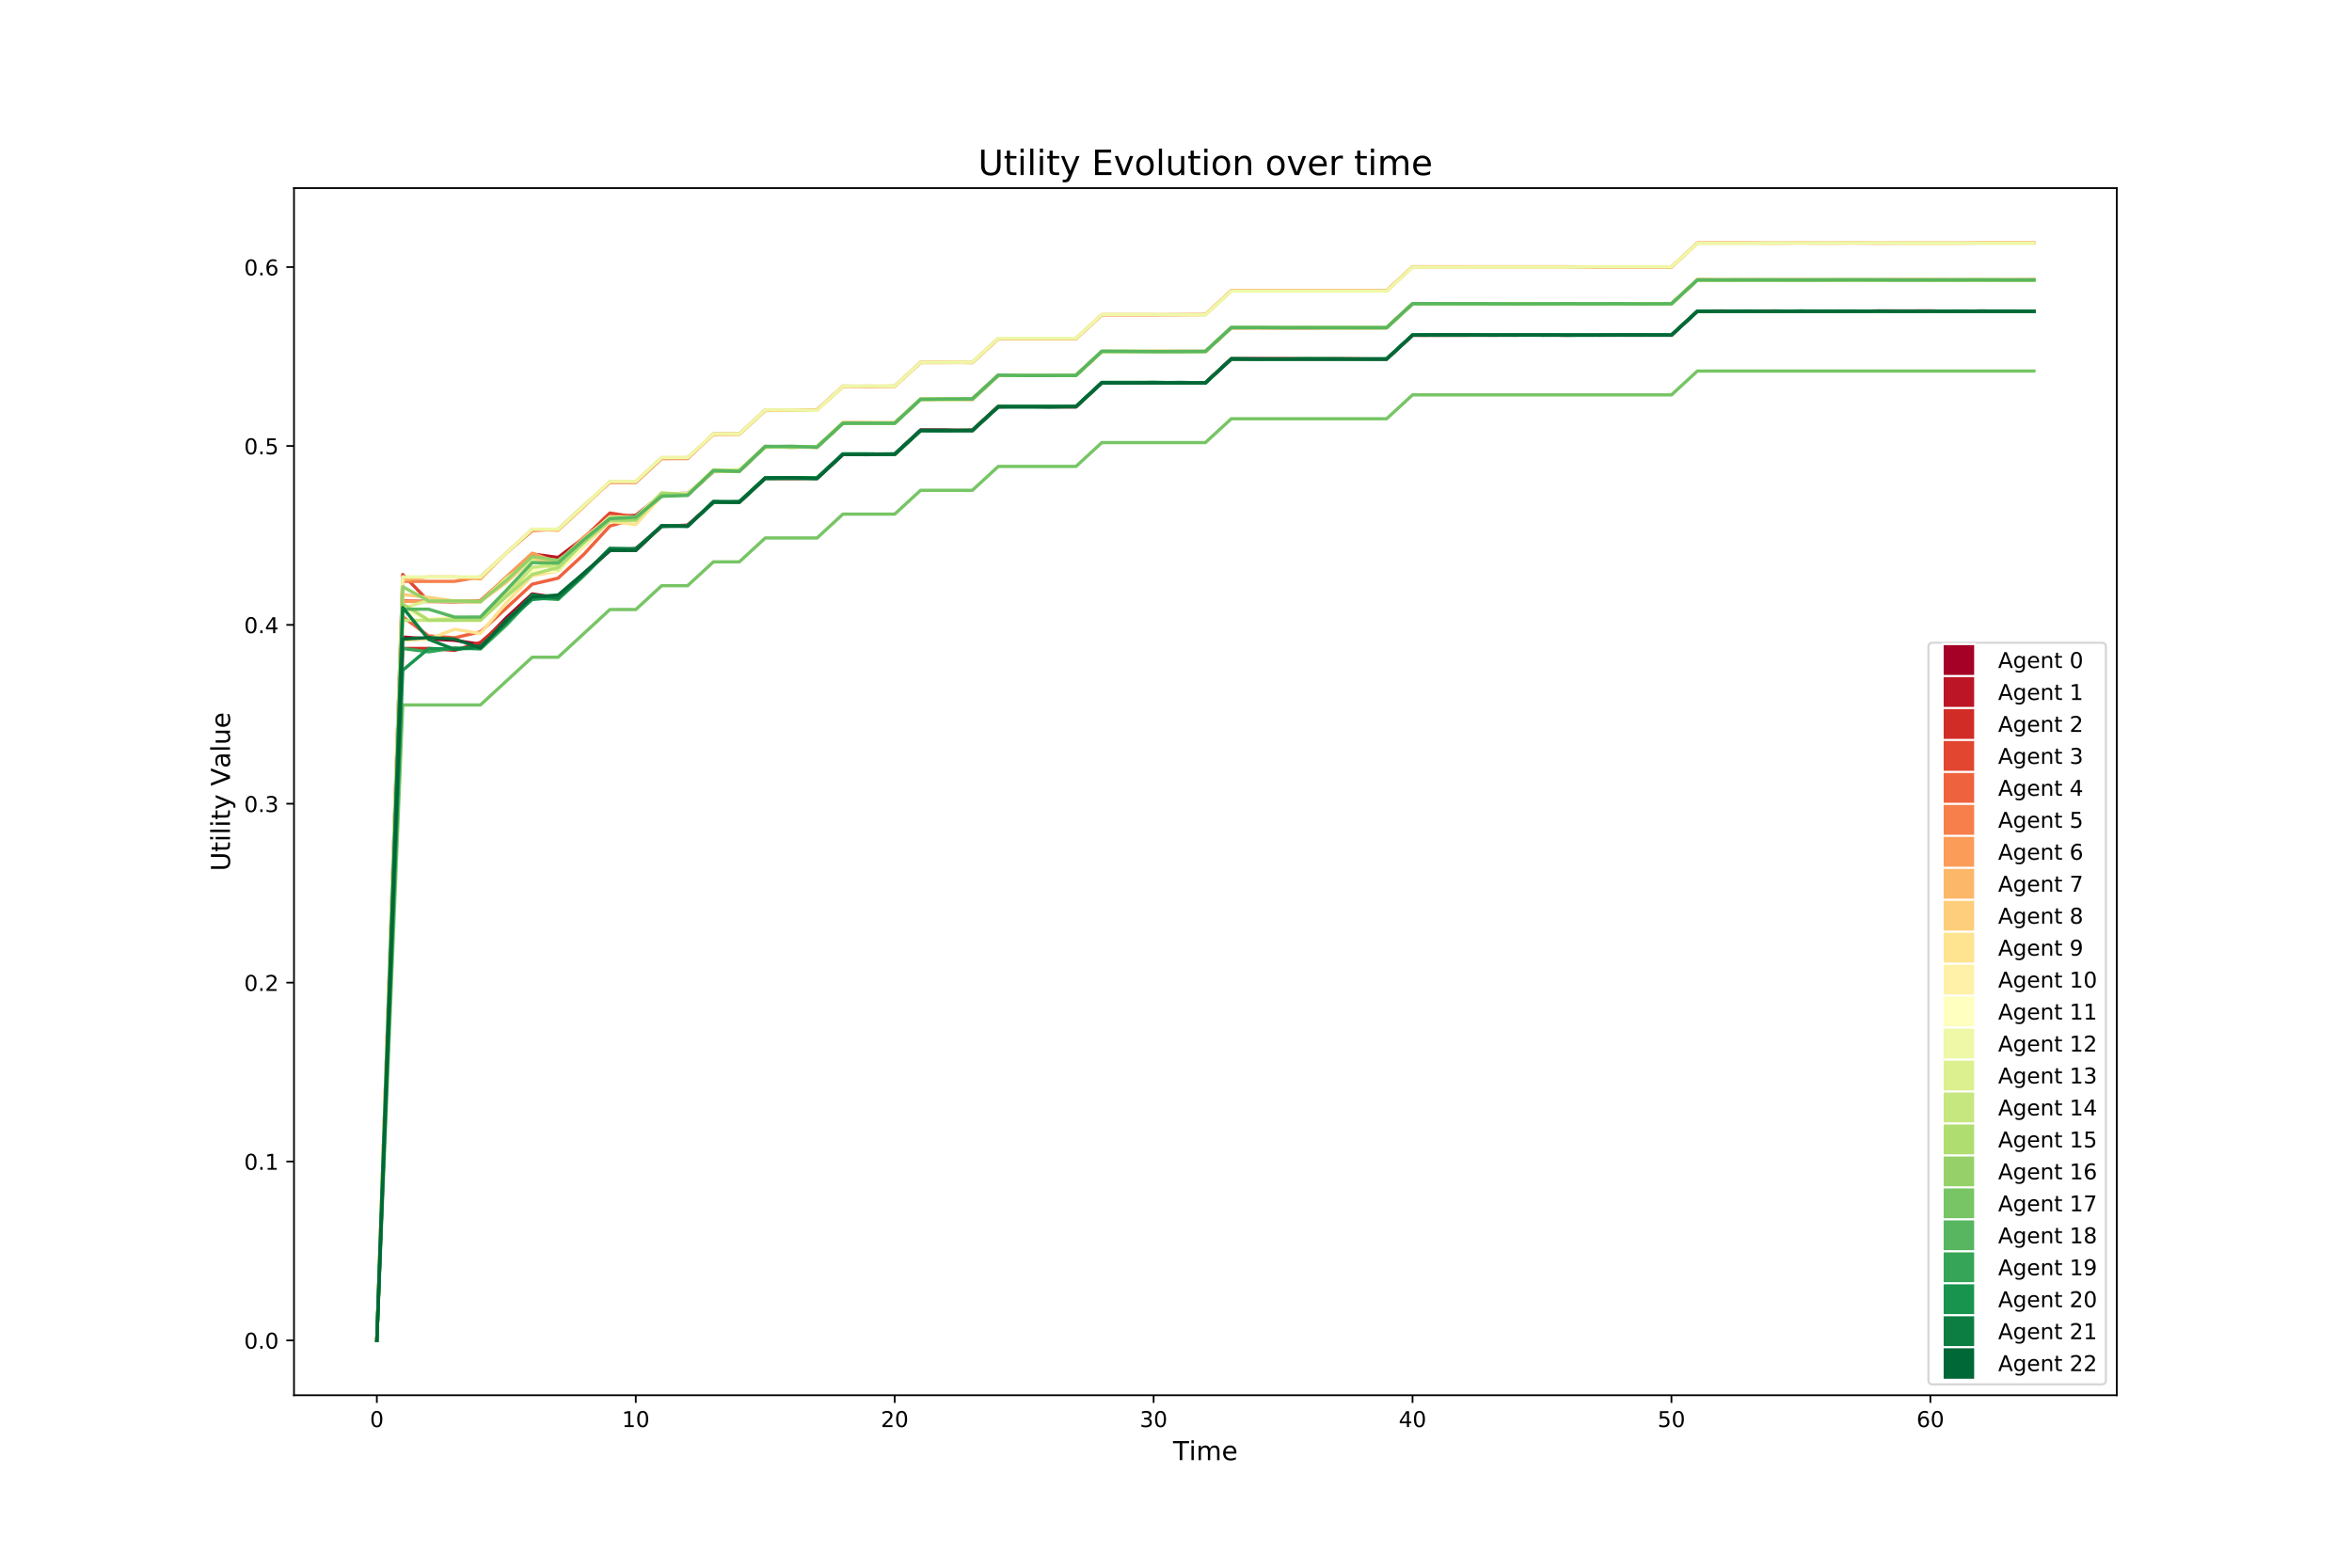 <?xml version="1.0" encoding="utf-8" standalone="no"?>
<!DOCTYPE svg PUBLIC "-//W3C//DTD SVG 1.1//EN"
  "http://www.w3.org/Graphics/SVG/1.1/DTD/svg11.dtd">
<!-- Created with matplotlib (https://matplotlib.org/) -->
<svg height="720pt" version="1.1" viewBox="0 0 1080 720" width="1080pt" xmlns="http://www.w3.org/2000/svg" xmlns:xlink="http://www.w3.org/1999/xlink">
 <defs>
  <style type="text/css">
*{stroke-linecap:butt;stroke-linejoin:round;}
  </style>
 </defs>
 <g id="figure_1">
  <g id="patch_1">
   <path d="M 0 720 
L 1080 720 
L 1080 0 
L 0 0 
z
" style="fill:#ffffff;"/>
  </g>
  <g id="axes_1">
   <g id="patch_2">
    <path d="M 135 640.8 
L 972 640.8 
L 972 86.4 
L 135 86.4 
z
" style="fill:#ffffff;"/>
   </g>
   <g id="matplotlib.axis_1">
    <g id="xtick_1">
     <g id="line2d_1">
      <defs>
       <path d="M 0 0 
L 0 3.5 
" id="m24af45facc" style="stroke:#000000;stroke-width:0.8;"/>
      </defs>
      <g>
       <use style="stroke:#000000;stroke-width:0.8;" x="173.045" xlink:href="#m24af45facc" y="640.8"/>
      </g>
     </g>
     <g id="text_1">
      <!-- 0 -->
      <defs>
       <path d="M 31.781 66.406 
Q 24.172 66.406 20.328 58.906 
Q 16.5 51.422 16.5 36.375 
Q 16.5 21.391 20.328 13.891 
Q 24.172 6.391 31.781 6.391 
Q 39.453 6.391 43.281 13.891 
Q 47.125 21.391 47.125 36.375 
Q 47.125 51.422 43.281 58.906 
Q 39.453 66.406 31.781 66.406 
z
M 31.781 74.219 
Q 44.047 74.219 50.516 64.516 
Q 56.984 54.828 56.984 36.375 
Q 56.984 17.969 50.516 8.266 
Q 44.047 -1.422 31.781 -1.422 
Q 19.531 -1.422 13.062 8.266 
Q 6.594 17.969 6.594 36.375 
Q 6.594 54.828 13.062 64.516 
Q 19.531 74.219 31.781 74.219 
z
" id="DejaVuSans-48"/>
      </defs>
      <g transform="translate(169.864 655.398)scale(0.1 -0.1)">
       <use xlink:href="#DejaVuSans-48"/>
      </g>
     </g>
    </g>
    <g id="xtick_2">
     <g id="line2d_2">
      <g>
       <use style="stroke:#000000;stroke-width:0.8;" x="291.938" xlink:href="#m24af45facc" y="640.8"/>
      </g>
     </g>
     <g id="text_2">
      <!-- 10 -->
      <defs>
       <path d="M 12.406 8.297 
L 28.516 8.297 
L 28.516 63.922 
L 10.984 60.406 
L 10.984 69.391 
L 28.422 72.906 
L 38.281 72.906 
L 38.281 8.297 
L 54.391 8.297 
L 54.391 0 
L 12.406 0 
z
" id="DejaVuSans-49"/>
      </defs>
      <g transform="translate(285.575 655.398)scale(0.1 -0.1)">
       <use xlink:href="#DejaVuSans-49"/>
       <use x="63.623" xlink:href="#DejaVuSans-48"/>
      </g>
     </g>
    </g>
    <g id="xtick_3">
     <g id="line2d_3">
      <g>
       <use style="stroke:#000000;stroke-width:0.8;" x="410.83" xlink:href="#m24af45facc" y="640.8"/>
      </g>
     </g>
     <g id="text_3">
      <!-- 20 -->
      <defs>
       <path d="M 19.188 8.297 
L 53.609 8.297 
L 53.609 0 
L 7.328 0 
L 7.328 8.297 
Q 12.938 14.109 22.625 23.891 
Q 32.328 33.688 34.812 36.531 
Q 39.547 41.844 41.422 45.531 
Q 43.312 49.219 43.312 52.781 
Q 43.312 58.594 39.234 62.25 
Q 35.156 65.922 28.609 65.922 
Q 23.969 65.922 18.812 64.312 
Q 13.672 62.703 7.812 59.422 
L 7.812 69.391 
Q 13.766 71.781 18.938 73 
Q 24.125 74.219 28.422 74.219 
Q 39.75 74.219 46.484 68.547 
Q 53.219 62.891 53.219 53.422 
Q 53.219 48.922 51.531 44.891 
Q 49.859 40.875 45.406 35.406 
Q 44.188 33.984 37.641 27.219 
Q 31.109 20.453 19.188 8.297 
z
" id="DejaVuSans-50"/>
      </defs>
      <g transform="translate(404.467 655.398)scale(0.1 -0.1)">
       <use xlink:href="#DejaVuSans-50"/>
       <use x="63.623" xlink:href="#DejaVuSans-48"/>
      </g>
     </g>
    </g>
    <g id="xtick_4">
     <g id="line2d_4">
      <g>
       <use style="stroke:#000000;stroke-width:0.8;" x="529.722" xlink:href="#m24af45facc" y="640.8"/>
      </g>
     </g>
     <g id="text_4">
      <!-- 30 -->
      <defs>
       <path d="M 40.578 39.312 
Q 47.656 37.797 51.625 33 
Q 55.609 28.219 55.609 21.188 
Q 55.609 10.406 48.188 4.484 
Q 40.766 -1.422 27.094 -1.422 
Q 22.516 -1.422 17.656 -0.516 
Q 12.797 0.391 7.625 2.203 
L 7.625 11.719 
Q 11.719 9.328 16.594 8.109 
Q 21.484 6.891 26.812 6.891 
Q 36.078 6.891 40.938 10.547 
Q 45.797 14.203 45.797 21.188 
Q 45.797 27.641 41.281 31.266 
Q 36.766 34.906 28.719 34.906 
L 20.219 34.906 
L 20.219 43.016 
L 29.109 43.016 
Q 36.375 43.016 40.234 45.922 
Q 44.094 48.828 44.094 54.297 
Q 44.094 59.906 40.109 62.906 
Q 36.141 65.922 28.719 65.922 
Q 24.656 65.922 20.016 65.031 
Q 15.375 64.156 9.812 62.312 
L 9.812 71.094 
Q 15.438 72.656 20.344 73.438 
Q 25.25 74.219 29.594 74.219 
Q 40.828 74.219 47.359 69.109 
Q 53.906 64.016 53.906 55.328 
Q 53.906 49.266 50.438 45.094 
Q 46.969 40.922 40.578 39.312 
z
" id="DejaVuSans-51"/>
      </defs>
      <g transform="translate(523.359 655.398)scale(0.1 -0.1)">
       <use xlink:href="#DejaVuSans-51"/>
       <use x="63.623" xlink:href="#DejaVuSans-48"/>
      </g>
     </g>
    </g>
    <g id="xtick_5">
     <g id="line2d_5">
      <g>
       <use style="stroke:#000000;stroke-width:0.8;" x="648.614" xlink:href="#m24af45facc" y="640.8"/>
      </g>
     </g>
     <g id="text_5">
      <!-- 40 -->
      <defs>
       <path d="M 37.797 64.312 
L 12.891 25.391 
L 37.797 25.391 
z
M 35.203 72.906 
L 47.609 72.906 
L 47.609 25.391 
L 58.016 25.391 
L 58.016 17.188 
L 47.609 17.188 
L 47.609 0 
L 37.797 0 
L 37.797 17.188 
L 4.891 17.188 
L 4.891 26.703 
z
" id="DejaVuSans-52"/>
      </defs>
      <g transform="translate(642.251 655.398)scale(0.1 -0.1)">
       <use xlink:href="#DejaVuSans-52"/>
       <use x="63.623" xlink:href="#DejaVuSans-48"/>
      </g>
     </g>
    </g>
    <g id="xtick_6">
     <g id="line2d_6">
      <g>
       <use style="stroke:#000000;stroke-width:0.8;" x="767.506" xlink:href="#m24af45facc" y="640.8"/>
      </g>
     </g>
     <g id="text_6">
      <!-- 50 -->
      <defs>
       <path d="M 10.797 72.906 
L 49.516 72.906 
L 49.516 64.594 
L 19.828 64.594 
L 19.828 46.734 
Q 21.969 47.469 24.109 47.828 
Q 26.266 48.188 28.422 48.188 
Q 40.625 48.188 47.75 41.5 
Q 54.891 34.812 54.891 23.391 
Q 54.891 11.625 47.562 5.094 
Q 40.234 -1.422 26.906 -1.422 
Q 22.312 -1.422 17.547 -0.641 
Q 12.797 0.141 7.719 1.703 
L 7.719 11.625 
Q 12.109 9.234 16.797 8.062 
Q 21.484 6.891 26.703 6.891 
Q 35.156 6.891 40.078 11.328 
Q 45.016 15.766 45.016 23.391 
Q 45.016 31 40.078 35.438 
Q 35.156 39.891 26.703 39.891 
Q 22.75 39.891 18.812 39.016 
Q 14.891 38.141 10.797 36.281 
z
" id="DejaVuSans-53"/>
      </defs>
      <g transform="translate(761.143 655.398)scale(0.1 -0.1)">
       <use xlink:href="#DejaVuSans-53"/>
       <use x="63.623" xlink:href="#DejaVuSans-48"/>
      </g>
     </g>
    </g>
    <g id="xtick_7">
     <g id="line2d_7">
      <g>
       <use style="stroke:#000000;stroke-width:0.8;" x="886.398" xlink:href="#m24af45facc" y="640.8"/>
      </g>
     </g>
     <g id="text_7">
      <!-- 60 -->
      <defs>
       <path d="M 33.016 40.375 
Q 26.375 40.375 22.484 35.828 
Q 18.609 31.297 18.609 23.391 
Q 18.609 15.531 22.484 10.953 
Q 26.375 6.391 33.016 6.391 
Q 39.656 6.391 43.531 10.953 
Q 47.406 15.531 47.406 23.391 
Q 47.406 31.297 43.531 35.828 
Q 39.656 40.375 33.016 40.375 
z
M 52.594 71.297 
L 52.594 62.312 
Q 48.875 64.062 45.094 64.984 
Q 41.312 65.922 37.594 65.922 
Q 27.828 65.922 22.672 59.328 
Q 17.531 52.734 16.797 39.406 
Q 19.672 43.656 24.016 45.922 
Q 28.375 48.188 33.594 48.188 
Q 44.578 48.188 50.953 41.516 
Q 57.328 34.859 57.328 23.391 
Q 57.328 12.156 50.688 5.359 
Q 44.047 -1.422 33.016 -1.422 
Q 20.359 -1.422 13.672 8.266 
Q 6.984 17.969 6.984 36.375 
Q 6.984 53.656 15.188 63.938 
Q 23.391 74.219 37.203 74.219 
Q 40.922 74.219 44.703 73.484 
Q 48.484 72.75 52.594 71.297 
z
" id="DejaVuSans-54"/>
      </defs>
      <g transform="translate(880.035 655.398)scale(0.1 -0.1)">
       <use xlink:href="#DejaVuSans-54"/>
       <use x="63.623" xlink:href="#DejaVuSans-48"/>
      </g>
     </g>
    </g>
    <g id="text_8">
     <!-- Time -->
     <defs>
      <path d="M -0.297 72.906 
L 61.375 72.906 
L 61.375 64.594 
L 35.5 64.594 
L 35.5 0 
L 25.594 0 
L 25.594 64.594 
L -0.297 64.594 
z
" id="DejaVuSans-84"/>
      <path d="M 9.422 54.688 
L 18.406 54.688 
L 18.406 0 
L 9.422 0 
z
M 9.422 75.984 
L 18.406 75.984 
L 18.406 64.594 
L 9.422 64.594 
z
" id="DejaVuSans-105"/>
      <path d="M 52 44.188 
Q 55.375 50.25 60.062 53.125 
Q 64.75 56 71.094 56 
Q 79.641 56 84.281 50.016 
Q 88.922 44.047 88.922 33.016 
L 88.922 0 
L 79.891 0 
L 79.891 32.719 
Q 79.891 40.578 77.094 44.375 
Q 74.312 48.188 68.609 48.188 
Q 61.625 48.188 57.562 43.547 
Q 53.516 38.922 53.516 30.906 
L 53.516 0 
L 44.484 0 
L 44.484 32.719 
Q 44.484 40.625 41.703 44.406 
Q 38.922 48.188 33.109 48.188 
Q 26.219 48.188 22.156 43.531 
Q 18.109 38.875 18.109 30.906 
L 18.109 0 
L 9.078 0 
L 9.078 54.688 
L 18.109 54.688 
L 18.109 46.188 
Q 21.188 51.219 25.484 53.609 
Q 29.781 56 35.688 56 
Q 41.656 56 45.828 52.969 
Q 50 49.953 52 44.188 
z
" id="DejaVuSans-109"/>
      <path d="M 56.203 29.594 
L 56.203 25.203 
L 14.891 25.203 
Q 15.484 15.922 20.484 11.062 
Q 25.484 6.203 34.422 6.203 
Q 39.594 6.203 44.453 7.469 
Q 49.312 8.734 54.109 11.281 
L 54.109 2.781 
Q 49.266 0.734 44.188 -0.344 
Q 39.109 -1.422 33.891 -1.422 
Q 20.797 -1.422 13.156 6.188 
Q 5.516 13.812 5.516 26.812 
Q 5.516 40.234 12.766 48.109 
Q 20.016 56 32.328 56 
Q 43.359 56 49.781 48.891 
Q 56.203 41.797 56.203 29.594 
z
M 47.219 32.234 
Q 47.125 39.594 43.094 43.984 
Q 39.062 48.391 32.422 48.391 
Q 24.906 48.391 20.391 44.141 
Q 15.875 39.891 15.188 32.172 
z
" id="DejaVuSans-101"/>
     </defs>
     <g transform="translate(538.635 670.596)scale(0.12 -0.12)">
      <use xlink:href="#DejaVuSans-84"/>
      <use x="61.037" xlink:href="#DejaVuSans-105"/>
      <use x="88.82" xlink:href="#DejaVuSans-109"/>
      <use x="186.232" xlink:href="#DejaVuSans-101"/>
     </g>
    </g>
   </g>
   <g id="matplotlib.axis_2">
    <g id="ytick_1">
     <g id="line2d_8">
      <defs>
       <path d="M 0 0 
L -3.5 0 
" id="m404a8d2576" style="stroke:#000000;stroke-width:0.8;"/>
      </defs>
      <g>
       <use style="stroke:#000000;stroke-width:0.8;" x="135" xlink:href="#m404a8d2576" y="615.6"/>
      </g>
     </g>
     <g id="text_9">
      <!-- 0.0 -->
      <defs>
       <path d="M 10.688 12.406 
L 21 12.406 
L 21 0 
L 10.688 0 
z
" id="DejaVuSans-46"/>
      </defs>
      <g transform="translate(112.097 619.399)scale(0.1 -0.1)">
       <use xlink:href="#DejaVuSans-48"/>
       <use x="63.623" xlink:href="#DejaVuSans-46"/>
       <use x="95.41" xlink:href="#DejaVuSans-48"/>
      </g>
     </g>
    </g>
    <g id="ytick_2">
     <g id="line2d_9">
      <g>
       <use style="stroke:#000000;stroke-width:0.8;" x="135" xlink:href="#m404a8d2576" y="533.446"/>
      </g>
     </g>
     <g id="text_10">
      <!-- 0.1 -->
      <g transform="translate(112.097 537.245)scale(0.1 -0.1)">
       <use xlink:href="#DejaVuSans-48"/>
       <use x="63.623" xlink:href="#DejaVuSans-46"/>
       <use x="95.41" xlink:href="#DejaVuSans-49"/>
      </g>
     </g>
    </g>
    <g id="ytick_3">
     <g id="line2d_10">
      <g>
       <use style="stroke:#000000;stroke-width:0.8;" x="135" xlink:href="#m404a8d2576" y="451.292"/>
      </g>
     </g>
     <g id="text_11">
      <!-- 0.2 -->
      <g transform="translate(112.097 455.091)scale(0.1 -0.1)">
       <use xlink:href="#DejaVuSans-48"/>
       <use x="63.623" xlink:href="#DejaVuSans-46"/>
       <use x="95.41" xlink:href="#DejaVuSans-50"/>
      </g>
     </g>
    </g>
    <g id="ytick_4">
     <g id="line2d_11">
      <g>
       <use style="stroke:#000000;stroke-width:0.8;" x="135" xlink:href="#m404a8d2576" y="369.138"/>
      </g>
     </g>
     <g id="text_12">
      <!-- 0.3 -->
      <g transform="translate(112.097 372.937)scale(0.1 -0.1)">
       <use xlink:href="#DejaVuSans-48"/>
       <use x="63.623" xlink:href="#DejaVuSans-46"/>
       <use x="95.41" xlink:href="#DejaVuSans-51"/>
      </g>
     </g>
    </g>
    <g id="ytick_5">
     <g id="line2d_12">
      <g>
       <use style="stroke:#000000;stroke-width:0.8;" x="135" xlink:href="#m404a8d2576" y="286.984"/>
      </g>
     </g>
     <g id="text_13">
      <!-- 0.4 -->
      <g transform="translate(112.097 290.783)scale(0.1 -0.1)">
       <use xlink:href="#DejaVuSans-48"/>
       <use x="63.623" xlink:href="#DejaVuSans-46"/>
       <use x="95.41" xlink:href="#DejaVuSans-52"/>
      </g>
     </g>
    </g>
    <g id="ytick_6">
     <g id="line2d_13">
      <g>
       <use style="stroke:#000000;stroke-width:0.8;" x="135" xlink:href="#m404a8d2576" y="204.83"/>
      </g>
     </g>
     <g id="text_14">
      <!-- 0.5 -->
      <g transform="translate(112.097 208.629)scale(0.1 -0.1)">
       <use xlink:href="#DejaVuSans-48"/>
       <use x="63.623" xlink:href="#DejaVuSans-46"/>
       <use x="95.41" xlink:href="#DejaVuSans-53"/>
      </g>
     </g>
    </g>
    <g id="ytick_7">
     <g id="line2d_14">
      <g>
       <use style="stroke:#000000;stroke-width:0.8;" x="135" xlink:href="#m404a8d2576" y="122.676"/>
      </g>
     </g>
     <g id="text_15">
      <!-- 0.6 -->
      <g transform="translate(112.097 126.475)scale(0.1 -0.1)">
       <use xlink:href="#DejaVuSans-48"/>
       <use x="63.623" xlink:href="#DejaVuSans-46"/>
       <use x="95.41" xlink:href="#DejaVuSans-54"/>
      </g>
     </g>
    </g>
    <g id="text_16">
     <!-- Utility Value -->
     <defs>
      <path d="M 8.688 72.906 
L 18.609 72.906 
L 18.609 28.609 
Q 18.609 16.891 22.844 11.734 
Q 27.094 6.594 36.625 6.594 
Q 46.094 6.594 50.344 11.734 
Q 54.594 16.891 54.594 28.609 
L 54.594 72.906 
L 64.5 72.906 
L 64.5 27.391 
Q 64.5 13.141 57.438 5.859 
Q 50.391 -1.422 36.625 -1.422 
Q 22.797 -1.422 15.734 5.859 
Q 8.688 13.141 8.688 27.391 
z
" id="DejaVuSans-85"/>
      <path d="M 18.312 70.219 
L 18.312 54.688 
L 36.812 54.688 
L 36.812 47.703 
L 18.312 47.703 
L 18.312 18.016 
Q 18.312 11.328 20.141 9.422 
Q 21.969 7.516 27.594 7.516 
L 36.812 7.516 
L 36.812 0 
L 27.594 0 
Q 17.188 0 13.234 3.875 
Q 9.281 7.766 9.281 18.016 
L 9.281 47.703 
L 2.688 47.703 
L 2.688 54.688 
L 9.281 54.688 
L 9.281 70.219 
z
" id="DejaVuSans-116"/>
      <path d="M 9.422 75.984 
L 18.406 75.984 
L 18.406 0 
L 9.422 0 
z
" id="DejaVuSans-108"/>
      <path d="M 32.172 -5.078 
Q 28.375 -14.844 24.75 -17.812 
Q 21.141 -20.797 15.094 -20.797 
L 7.906 -20.797 
L 7.906 -13.281 
L 13.188 -13.281 
Q 16.891 -13.281 18.938 -11.516 
Q 21 -9.766 23.484 -3.219 
L 25.094 0.875 
L 2.984 54.688 
L 12.5 54.688 
L 29.594 11.922 
L 46.688 54.688 
L 56.203 54.688 
z
" id="DejaVuSans-121"/>
      <path id="DejaVuSans-32"/>
      <path d="M 28.609 0 
L 0.781 72.906 
L 11.078 72.906 
L 34.188 11.531 
L 57.328 72.906 
L 67.578 72.906 
L 39.797 0 
z
" id="DejaVuSans-86"/>
      <path d="M 34.281 27.484 
Q 23.391 27.484 19.188 25 
Q 14.984 22.516 14.984 16.5 
Q 14.984 11.719 18.141 8.906 
Q 21.297 6.109 26.703 6.109 
Q 34.188 6.109 38.703 11.406 
Q 43.219 16.703 43.219 25.484 
L 43.219 27.484 
z
M 52.203 31.203 
L 52.203 0 
L 43.219 0 
L 43.219 8.297 
Q 40.141 3.328 35.547 0.953 
Q 30.953 -1.422 24.312 -1.422 
Q 15.922 -1.422 10.953 3.297 
Q 6 8.016 6 15.922 
Q 6 25.141 12.172 29.828 
Q 18.359 34.516 30.609 34.516 
L 43.219 34.516 
L 43.219 35.406 
Q 43.219 41.609 39.141 45 
Q 35.062 48.391 27.688 48.391 
Q 23 48.391 18.547 47.266 
Q 14.109 46.141 10.016 43.891 
L 10.016 52.203 
Q 14.938 54.109 19.578 55.047 
Q 24.219 56 28.609 56 
Q 40.484 56 46.344 49.844 
Q 52.203 43.703 52.203 31.203 
z
" id="DejaVuSans-97"/>
      <path d="M 8.5 21.578 
L 8.5 54.688 
L 17.484 54.688 
L 17.484 21.922 
Q 17.484 14.156 20.5 10.266 
Q 23.531 6.391 29.594 6.391 
Q 36.859 6.391 41.078 11.031 
Q 45.312 15.672 45.312 23.688 
L 45.312 54.688 
L 54.297 54.688 
L 54.297 0 
L 45.312 0 
L 45.312 8.406 
Q 42.047 3.422 37.719 1 
Q 33.406 -1.422 27.688 -1.422 
Q 18.266 -1.422 13.375 4.438 
Q 8.5 10.297 8.5 21.578 
z
M 31.109 56 
z
" id="DejaVuSans-117"/>
     </defs>
     <g transform="translate(105.601 400.09)rotate(-90)scale(0.12 -0.12)">
      <use xlink:href="#DejaVuSans-85"/>
      <use x="73.193" xlink:href="#DejaVuSans-116"/>
      <use x="112.402" xlink:href="#DejaVuSans-105"/>
      <use x="140.186" xlink:href="#DejaVuSans-108"/>
      <use x="167.969" xlink:href="#DejaVuSans-105"/>
      <use x="195.752" xlink:href="#DejaVuSans-116"/>
      <use x="234.961" xlink:href="#DejaVuSans-121"/>
      <use x="294.141" xlink:href="#DejaVuSans-32"/>
      <use x="325.928" xlink:href="#DejaVuSans-86"/>
      <use x="394.227" xlink:href="#DejaVuSans-97"/>
      <use x="455.506" xlink:href="#DejaVuSans-108"/>
      <use x="483.289" xlink:href="#DejaVuSans-117"/>
      <use x="546.668" xlink:href="#DejaVuSans-101"/>
     </g>
    </g>
   </g>
   <g id="line2d_15">
    <path clip-path="url(#p18b015aa24)" d="M 173.045 615.6 
L 184.935 292.592 
L 196.824 293.462 
L 208.713 294.081 
L 220.602 295.918 
L 232.491 283.724 
L 244.381 272.77 
L 256.27 274.566 
L 268.159 263.378 
L 280.048 252.903 
L 291.938 251.953 
L 303.827 241.745 
L 315.716 241.2 
L 327.605 230.731 
L 339.494 230.492 
L 351.384 219.538 
L 363.273 219.738 
L 375.162 219.491 
L 387.051 208.537 
L 398.94 208.782 
L 410.83 208.557 
L 422.719 197.462 
L 434.608 197.462 
L 446.497 197.792 
L 458.386 186.838 
L 470.276 186.657 
L 482.165 186.83 
L 494.054 186.83 
L 505.943 175.71 
L 517.832 175.868 
L 529.722 175.868 
L 541.611 175.868 
L 553.5 175.723 
L 565.389 164.769 
L 577.278 164.665 
L 589.168 164.772 
L 601.057 164.926 
L 612.946 164.804 
L 624.835 164.899 
L 636.724 164.899 
L 648.614 153.945 
L 660.503 153.96 
L 672.392 153.96 
L 684.281 153.96 
L 696.17 153.923 
L 708.06 153.836 
L 719.949 153.921 
L 731.838 153.921 
L 743.727 153.927 
L 755.616 153.921 
L 767.506 153.921 
L 779.395 142.967 
L 791.284 142.967 
L 803.173 142.901 
L 815.062 142.823 
L 826.952 142.977 
L 838.841 142.903 
L 850.73 142.976 
L 862.619 142.829 
L 874.509 142.829 
L 886.398 142.829 
L 898.287 142.961 
L 910.176 142.836 
L 922.065 142.973 
L 933.955 142.958 
" style="fill:none;stroke:#a50026;stroke-linecap:square;stroke-width:1.5;"/>
   </g>
   <g id="line2d_16">
    <path clip-path="url(#p18b015aa24)" d="M 173.045 615.6 
L 184.935 276.053 
L 196.824 276.234 
L 208.713 276.213 
L 220.602 276.39 
L 232.491 265.436 
L 244.381 254.449 
L 256.27 256.033 
L 268.159 246.984 
L 280.048 237.276 
L 291.938 236.706 
L 303.827 227.088 
L 315.716 227.301 
L 327.605 216.348 
L 339.494 216.04 
L 351.384 205.37 
L 363.273 205.16 
L 375.162 205.361 
L 387.051 194.458 
L 398.94 194.383 
L 410.83 194.342 
L 422.719 183.29 
L 434.608 183.29 
L 446.497 183.196 
L 458.386 172.455 
L 470.276 172.336 
L 482.165 172.336 
L 494.054 172.329 
L 505.943 161.519 
L 517.832 161.503 
L 529.722 161.468 
L 541.611 161.385 
L 553.5 161.385 
L 565.389 150.54 
L 577.278 150.506 
L 589.168 150.506 
L 601.057 150.532 
L 612.946 150.455 
L 624.835 150.432 
L 636.724 150.456 
L 648.614 139.502 
L 660.503 139.566 
L 672.392 139.592 
L 684.281 139.485 
L 696.17 139.469 
L 708.06 139.471 
L 719.949 139.562 
L 731.838 139.544 
L 743.727 139.544 
L 755.616 139.544 
L 767.506 139.558 
L 779.395 128.559 
L 791.284 128.587 
L 803.173 128.558 
L 815.062 128.602 
L 826.952 128.587 
L 838.841 128.6 
L 850.73 128.537 
L 862.619 128.585 
L 874.509 128.535 
L 886.398 128.601 
L 898.287 128.542 
L 910.176 128.55 
L 922.065 128.584 
L 933.955 128.537 
" style="fill:none;stroke:#bc1626;stroke-linecap:square;stroke-width:1.5;"/>
   </g>
   <g id="line2d_17">
    <path clip-path="url(#p18b015aa24)" d="M 173.045 615.6 
L 184.935 297.808 
L 196.824 297.808 
L 208.713 298.708 
L 220.602 295.027 
L 232.491 284.757 
L 244.381 273.803 
L 256.27 274.326 
L 268.159 263.215 
L 280.048 252.62 
L 291.938 252.811 
L 303.827 241.659 
L 315.716 241.377 
L 327.605 230.741 
L 339.494 230.722 
L 351.384 219.742 
L 363.273 219.753 
L 375.162 219.731 
L 387.051 208.771 
L 398.94 208.612 
L 410.83 208.787 
L 422.719 197.827 
L 434.608 197.807 
L 446.497 197.473 
L 458.386 186.519 
L 470.276 186.654 
L 482.165 186.703 
L 494.054 186.836 
L 505.943 175.872 
L 517.832 175.713 
L 529.722 175.887 
L 541.611 175.721 
L 553.5 175.75 
L 565.389 164.932 
L 577.278 164.932 
L 589.168 164.774 
L 601.057 164.775 
L 612.946 164.803 
L 624.835 164.803 
L 636.724 164.896 
L 648.614 153.96 
L 660.503 153.942 
L 672.392 153.939 
L 684.281 153.834 
L 696.17 153.85 
L 708.06 153.928 
L 719.949 153.959 
L 731.838 153.747 
L 743.727 153.85 
L 755.616 153.948 
L 767.506 153.941 
L 779.395 142.9 
L 791.284 142.821 
L 803.173 142.967 
L 815.062 142.965 
L 826.952 142.965 
L 838.841 142.964 
L 850.73 142.904 
L 862.619 142.975 
L 874.509 142.884 
L 886.398 142.831 
L 898.287 142.975 
L 910.176 142.838 
L 922.065 142.973 
L 933.955 142.886 
" style="fill:none;stroke:#d22c27;stroke-linecap:square;stroke-width:1.5;"/>
   </g>
   <g id="line2d_18">
    <path clip-path="url(#p18b015aa24)" d="M 173.045 615.6 
L 184.935 263.85 
L 196.824 276.13 
L 208.713 276.419 
L 220.602 275.841 
L 232.491 265.26 
L 244.381 256.642 
L 256.27 258.309 
L 268.159 247.014 
L 280.048 235.619 
L 291.938 237.441 
L 303.827 226.967 
L 315.716 226.524 
L 327.605 216.582 
L 339.494 216.471 
L 351.384 205.152 
L 363.273 205.364 
L 375.162 205.129 
L 387.051 194.367 
L 398.94 194.339 
L 410.83 194.226 
L 422.719 183.263 
L 434.608 183.277 
L 446.497 183.178 
L 458.386 172.265 
L 470.276 172.276 
L 482.165 172.335 
L 494.054 172.452 
L 505.943 161.519 
L 517.832 161.518 
L 529.722 161.395 
L 541.611 161.463 
L 553.5 161.496 
L 565.389 150.514 
L 577.278 150.506 
L 589.168 150.506 
L 601.057 150.506 
L 612.946 150.432 
L 624.835 150.455 
L 636.724 150.415 
L 648.614 139.567 
L 660.503 139.548 
L 672.392 139.467 
L 684.281 139.591 
L 696.17 139.552 
L 708.06 139.562 
L 719.949 139.472 
L 731.838 139.477 
L 743.727 139.507 
L 755.616 139.474 
L 767.506 139.49 
L 779.395 128.536 
L 791.284 128.603 
L 803.173 128.587 
L 815.062 128.587 
L 826.952 128.601 
L 838.841 128.537 
L 850.73 128.603 
L 862.619 128.602 
L 874.509 128.547 
L 886.398 128.562 
L 898.287 128.584 
L 910.176 128.584 
L 922.065 128.59 
L 933.955 128.59 
" style="fill:none;stroke:#e24631;stroke-linecap:square;stroke-width:1.5;"/>
   </g>
   <g id="line2d_19">
    <path clip-path="url(#p18b015aa24)" d="M 173.045 615.6 
L 184.935 283.251 
L 196.824 292.074 
L 208.713 292.91 
L 220.602 290.213 
L 232.491 279.259 
L 244.381 268.305 
L 256.27 265.528 
L 268.159 254.522 
L 280.048 241.59 
L 291.938 238.245 
L 303.827 226.857 
L 315.716 227.329 
L 327.605 216.5 
L 339.494 215.995 
L 351.384 205.187 
L 363.273 205.188 
L 375.162 205.375 
L 387.051 194.194 
L 398.94 194.129 
L 410.83 194.129 
L 422.719 183.421 
L 434.608 183.439 
L 446.497 183.439 
L 458.386 172.338 
L 470.276 172.477 
L 482.165 172.477 
L 494.054 172.346 
L 505.943 161.47 
L 517.832 161.47 
L 529.722 161.501 
L 541.611 161.498 
L 553.5 161.46 
L 565.389 150.514 
L 577.278 150.534 
L 589.168 150.538 
L 601.057 150.531 
L 612.946 150.529 
L 624.835 150.524 
L 636.724 150.524 
L 648.614 139.487 
L 660.503 139.487 
L 672.392 139.492 
L 684.281 139.567 
L 696.17 139.505 
L 708.06 139.589 
L 719.949 139.553 
L 731.838 139.588 
L 743.727 139.588 
L 755.616 139.587 
L 767.506 139.558 
L 779.395 128.528 
L 791.284 128.605 
L 803.173 128.588 
L 815.062 128.531 
L 826.952 128.531 
L 838.841 128.628 
L 850.73 128.628 
L 862.619 128.539 
L 874.509 128.537 
L 886.398 128.537 
L 898.287 128.591 
L 910.176 128.6 
L 922.065 128.537 
L 933.955 128.55 
" style="fill:none;stroke:#ef623e;stroke-linecap:square;stroke-width:1.5;"/>
   </g>
   <g id="line2d_20">
    <path clip-path="url(#p18b015aa24)" d="M 173.045 615.6 
L 184.935 267.003 
L 196.824 267.003 
L 208.713 267.003 
L 220.602 264.954 
L 232.491 254 
L 244.381 243.727 
L 256.27 243.046 
L 268.159 232.093 
L 280.048 221.58 
L 291.938 221.58 
L 303.827 210.627 
L 315.716 210.627 
L 327.605 199.231 
L 339.494 199.231 
L 351.384 188.277 
L 363.273 188.277 
L 375.162 188.277 
L 387.051 177.323 
L 398.94 177.514 
L 410.83 177.323 
L 422.719 166.369 
L 434.608 166.369 
L 446.497 166.536 
L 458.386 155.583 
L 470.276 155.583 
L 482.165 155.583 
L 494.054 155.583 
L 505.943 144.629 
L 517.832 144.629 
L 529.722 144.629 
L 541.611 144.462 
L 553.5 144.462 
L 565.389 133.508 
L 577.278 133.508 
L 589.168 133.508 
L 601.057 133.508 
L 612.946 133.508 
L 624.835 133.508 
L 636.724 133.508 
L 648.614 122.554 
L 660.503 122.554 
L 672.392 122.554 
L 684.281 122.554 
L 696.17 122.554 
L 708.06 122.554 
L 719.949 122.554 
L 731.838 122.676 
L 743.727 122.676 
L 755.616 122.676 
L 767.506 122.676 
L 779.395 111.6 
L 791.284 111.6 
L 803.173 111.6 
L 815.062 111.6 
L 826.952 111.6 
L 838.841 111.6 
L 850.73 111.6 
L 862.619 111.69 
L 874.509 111.6 
L 886.398 111.6 
L 898.287 111.6 
L 910.176 111.6 
L 922.065 111.6 
L 933.955 111.6 
" style="fill:none;stroke:#f67f4b;stroke-linecap:square;stroke-width:1.5;"/>
   </g>
   <g id="line2d_21">
    <path clip-path="url(#p18b015aa24)" d="M 173.045 615.6 
L 184.935 276.234 
L 196.824 276.234 
L 208.713 276.214 
L 220.602 276.214 
L 232.491 264.932 
L 244.381 254.054 
L 256.27 258.387 
L 268.159 246.544 
L 280.048 238.185 
L 291.938 238.032 
L 303.827 226.895 
L 315.716 227.34 
L 327.605 216.502 
L 339.494 216.265 
L 351.384 205.299 
L 363.273 205.187 
L 375.162 205.391 
L 387.051 194.128 
L 398.94 194.242 
L 410.83 194.414 
L 422.719 183.421 
L 434.608 183.164 
L 446.497 183.414 
L 458.386 172.484 
L 470.276 172.338 
L 482.165 172.338 
L 494.054 172.474 
L 505.943 161.472 
L 517.832 161.467 
L 529.722 161.381 
L 541.611 161.461 
L 553.5 161.495 
L 565.389 150.514 
L 577.278 150.538 
L 589.168 150.448 
L 601.057 150.53 
L 612.946 150.526 
L 624.835 150.549 
L 636.724 150.432 
L 648.614 139.549 
L 660.503 139.593 
L 672.392 139.505 
L 684.281 139.507 
L 696.17 139.497 
L 708.06 139.472 
L 719.949 139.589 
L 731.838 139.589 
L 743.727 139.587 
L 755.616 139.587 
L 767.506 139.558 
L 779.395 128.527 
L 791.284 128.558 
L 803.173 128.589 
L 815.062 128.587 
L 826.952 128.602 
L 838.841 128.594 
L 850.73 128.588 
L 862.619 128.628 
L 874.509 128.596 
L 886.398 128.591 
L 898.287 128.584 
L 910.176 128.595 
L 922.065 128.6 
L 933.955 128.589 
" style="fill:none;stroke:#fb9c59;stroke-linecap:square;stroke-width:1.5;"/>
   </g>
   <g id="line2d_22">
    <path clip-path="url(#p18b015aa24)" d="M 173.045 615.6 
L 184.935 266.317 
L 196.824 264.954 
L 208.713 264.954 
L 220.602 265.912 
L 232.491 254 
L 244.381 243.046 
L 256.27 243.58 
L 268.159 232.626 
L 280.048 221.139 
L 291.938 221.139 
L 303.827 210.185 
L 315.716 210.185 
L 327.605 199.609 
L 339.494 199.525 
L 351.384 188.571 
L 363.273 188.277 
L 375.162 188.277 
L 387.051 177.528 
L 398.94 177.323 
L 410.83 177.501 
L 422.719 166.547 
L 434.608 166.547 
L 446.497 166.369 
L 458.386 155.415 
L 470.276 155.415 
L 482.165 155.415 
L 494.054 155.415 
L 505.943 144.462 
L 517.832 144.462 
L 529.722 144.462 
L 541.611 144.619 
L 553.5 144.462 
L 565.389 133.508 
L 577.278 133.508 
L 589.168 133.508 
L 601.057 133.508 
L 612.946 133.508 
L 624.835 133.508 
L 636.724 133.508 
L 648.614 122.554 
L 660.503 122.554 
L 672.392 122.554 
L 684.281 122.554 
L 696.17 122.554 
L 708.06 122.554 
L 719.949 122.554 
L 731.838 122.554 
L 743.727 122.554 
L 755.616 122.554 
L 767.506 122.554 
L 779.395 111.6 
L 791.284 111.6 
L 803.173 111.6 
L 815.062 111.708 
L 826.952 111.6 
L 838.841 111.7 
L 850.73 111.6 
L 862.619 111.6 
L 874.509 111.688 
L 886.398 111.688 
L 898.287 111.688 
L 910.176 111.6 
L 922.065 111.6 
L 933.955 111.6 
" style="fill:none;stroke:#fdb769;stroke-linecap:square;stroke-width:1.5;"/>
   </g>
   <g id="line2d_23">
    <path clip-path="url(#p18b015aa24)" d="M 173.045 615.6 
L 184.935 273.049 
L 196.824 274.379 
L 208.713 276.008 
L 220.602 276.234 
L 232.491 267.55 
L 244.381 256.692 
L 256.27 258.365 
L 268.159 248.692 
L 280.048 237.372 
L 291.938 237.48 
L 303.827 226.834 
L 315.716 227.302 
L 327.605 216.272 
L 339.494 215.96 
L 351.384 205.117 
L 363.273 205.395 
L 375.162 205.124 
L 387.051 194.366 
L 398.94 194.415 
L 410.83 194.388 
L 422.719 183.133 
L 434.608 183.399 
L 446.497 183.418 
L 458.386 172.482 
L 470.276 172.256 
L 482.165 172.431 
L 494.054 172.346 
L 505.943 161.383 
L 517.832 161.469 
L 529.722 161.384 
L 541.611 161.5 
L 553.5 161.382 
L 565.389 150.377 
L 577.278 150.532 
L 589.168 150.455 
L 601.057 150.527 
L 612.946 150.527 
L 624.835 150.527 
L 636.724 150.529 
L 648.614 139.573 
L 660.503 139.463 
L 672.392 139.493 
L 684.281 139.565 
L 696.17 139.506 
L 708.06 139.47 
L 719.949 139.564 
L 731.838 139.507 
L 743.727 139.545 
L 755.616 139.487 
L 767.506 139.558 
L 779.395 128.605 
L 791.284 128.53 
L 803.173 128.599 
L 815.062 128.603 
L 826.952 128.535 
L 838.841 128.603 
L 850.73 128.603 
L 862.619 128.594 
L 874.509 128.585 
L 886.398 128.6 
L 898.287 128.563 
L 910.176 128.563 
L 922.065 128.628 
L 933.955 128.537 
" style="fill:none;stroke:#fece7c;stroke-linecap:square;stroke-width:1.5;"/>
   </g>
   <g id="line2d_24">
    <path clip-path="url(#p18b015aa24)" d="M 173.045 615.6 
L 184.935 294.081 
L 196.824 293.519 
L 208.713 289.012 
L 220.602 290.91 
L 232.491 276.842 
L 244.381 264.424 
L 256.27 262.287 
L 268.159 250.751 
L 280.048 239.433 
L 291.938 240.907 
L 303.827 227.813 
L 315.716 226.962 
L 327.605 216.139 
L 339.494 216.141 
L 351.384 205.057 
L 363.273 205.296 
L 375.162 205.375 
L 387.051 194.051 
L 398.94 194.209 
L 410.83 194.407 
L 422.719 183.421 
L 434.608 183.385 
L 446.497 183.281 
L 458.386 172.481 
L 470.276 172.454 
L 482.165 172.454 
L 494.054 172.473 
L 505.943 161.469 
L 517.832 161.496 
L 529.722 161.39 
L 541.611 161.394 
L 553.5 161.5 
L 565.389 150.395 
L 577.278 150.538 
L 589.168 150.531 
L 601.057 150.405 
L 612.946 150.405 
L 624.835 150.405 
L 636.724 150.441 
L 648.614 139.549 
L 660.503 139.464 
L 672.392 139.483 
L 684.281 139.468 
L 696.17 139.565 
L 708.06 139.473 
L 719.949 139.547 
L 731.838 139.552 
L 743.727 139.554 
L 755.616 139.555 
L 767.506 139.541 
L 779.395 128.531 
L 791.284 128.589 
L 803.173 128.533 
L 815.062 128.629 
L 826.952 128.558 
L 838.841 128.595 
L 850.73 128.537 
L 862.619 128.598 
L 874.509 128.537 
L 886.398 128.537 
L 898.287 128.537 
L 910.176 128.537 
L 922.065 128.597 
L 933.955 128.583 
" style="fill:none;stroke:#fee390;stroke-linecap:square;stroke-width:1.5;"/>
   </g>
   <g id="line2d_25">
    <path clip-path="url(#p18b015aa24)" d="M 173.045 615.6 
L 184.935 277.379 
L 196.824 284.571 
L 208.713 283.496 
L 220.602 284.336 
L 232.491 272.338 
L 244.381 260.996 
L 256.27 259.405 
L 268.159 247.598 
L 280.048 237.491 
L 291.938 237.435 
L 303.827 226.546 
L 315.716 226.918 
L 327.605 216.036 
L 339.494 216.036 
L 351.384 205.327 
L 363.273 205.129 
L 375.162 205.129 
L 387.051 194.367 
L 398.94 194.39 
L 410.83 194.242 
L 422.719 183.404 
L 434.608 183.451 
L 446.497 183.283 
L 458.386 172.263 
L 470.276 172.256 
L 482.165 172.459 
L 494.054 172.277 
L 505.943 161.472 
L 517.832 161.392 
L 529.722 161.505 
L 541.611 161.493 
L 553.5 161.326 
L 565.389 150.558 
L 577.278 150.509 
L 589.168 150.507 
L 601.057 150.528 
L 612.946 150.533 
L 624.835 150.438 
L 636.724 150.504 
L 648.614 139.479 
L 660.503 139.593 
L 672.392 139.507 
L 684.281 139.545 
L 696.17 139.545 
L 708.06 139.508 
L 719.949 139.473 
L 731.838 139.507 
L 743.727 139.544 
L 755.616 139.479 
L 767.506 139.554 
L 779.395 128.6 
L 791.284 128.6 
L 803.173 128.603 
L 815.062 128.558 
L 826.952 128.603 
L 838.841 128.586 
L 850.73 128.587 
L 862.619 128.628 
L 874.509 128.628 
L 886.398 128.549 
L 898.287 128.557 
L 910.176 128.543 
L 922.065 128.543 
L 933.955 128.565 
" style="fill:none;stroke:#fff1a7;stroke-linecap:square;stroke-width:1.5;"/>
   </g>
   <g id="line2d_26">
    <path clip-path="url(#p18b015aa24)" d="M 173.045 615.6 
L 184.935 279.541 
L 196.824 284.906 
L 208.713 284.906 
L 220.602 284.884 
L 232.491 273.944 
L 244.381 262.406 
L 256.27 262.302 
L 268.159 250.143 
L 280.048 238.128 
L 291.938 238.128 
L 303.827 227.329 
L 315.716 226.592 
L 327.605 215.638 
L 339.494 216.077 
L 351.384 205.394 
L 363.273 205.396 
L 375.162 205.324 
L 387.051 194.339 
L 398.94 194.087 
L 410.83 194.087 
L 422.719 183.185 
L 434.608 183.422 
L 446.497 183.401 
L 458.386 172.443 
L 470.276 172.443 
L 482.165 172.429 
L 494.054 172.429 
L 505.943 161.475 
L 517.832 161.475 
L 529.722 161.496 
L 541.611 161.516 
L 553.5 161.403 
L 565.389 150.451 
L 577.278 150.532 
L 589.168 150.391 
L 601.057 150.402 
L 612.946 150.551 
L 624.835 150.51 
L 636.724 150.456 
L 648.614 139.481 
L 660.503 139.554 
L 672.392 139.554 
L 684.281 139.468 
L 696.17 139.508 
L 708.06 139.485 
L 719.949 139.562 
L 731.838 139.563 
L 743.727 139.561 
L 755.616 139.561 
L 767.506 139.543 
L 779.395 128.587 
L 791.284 128.553 
L 803.173 128.629 
L 815.062 128.603 
L 826.952 128.588 
L 838.841 128.603 
L 850.73 128.602 
L 862.619 128.584 
L 874.509 128.584 
L 886.398 128.585 
L 898.287 128.537 
L 910.176 128.557 
L 922.065 128.55 
L 933.955 128.584 
" style="fill:none;stroke:#ffffbf;stroke-linecap:square;stroke-width:1.5;"/>
   </g>
   <g id="line2d_27">
    <path clip-path="url(#p18b015aa24)" d="M 173.045 615.6 
L 184.935 264.954 
L 196.824 264.954 
L 208.713 264.954 
L 220.602 264.954 
L 232.491 254 
L 244.381 243.046 
L 256.27 243.046 
L 268.159 232.093 
L 280.048 221.139 
L 291.938 221.139 
L 303.827 210.185 
L 315.716 210.185 
L 327.605 199.231 
L 339.494 199.231 
L 351.384 188.277 
L 363.273 188.277 
L 375.162 188.498 
L 387.051 177.323 
L 398.94 177.323 
L 410.83 177.323 
L 422.719 166.369 
L 434.608 166.369 
L 446.497 166.369 
L 458.386 155.415 
L 470.276 155.415 
L 482.165 155.415 
L 494.054 155.415 
L 505.943 144.462 
L 517.832 144.462 
L 529.722 144.462 
L 541.611 144.462 
L 553.5 144.611 
L 565.389 133.657 
L 577.278 133.657 
L 589.168 133.657 
L 601.057 133.657 
L 612.946 133.657 
L 624.835 133.657 
L 636.724 133.657 
L 648.614 122.703 
L 660.503 122.703 
L 672.392 122.703 
L 684.281 122.688 
L 696.17 122.688 
L 708.06 122.688 
L 719.949 122.688 
L 731.838 122.554 
L 743.727 122.554 
L 755.616 122.554 
L 767.506 122.554 
L 779.395 111.712 
L 791.284 111.712 
L 803.173 111.712 
L 815.062 111.6 
L 826.952 111.6 
L 838.841 111.6 
L 850.73 111.6 
L 862.619 111.6 
L 874.509 111.6 
L 886.398 111.6 
L 898.287 111.6 
L 910.176 111.685 
L 922.065 111.685 
L 933.955 111.685 
" style="fill:none;stroke:#eef8a7;stroke-linecap:square;stroke-width:1.5;"/>
   </g>
   <g id="line2d_28">
    <path clip-path="url(#p18b015aa24)" d="M 173.045 615.6 
L 184.935 279.321 
L 196.824 275.827 
L 208.713 276.21 
L 220.602 276.517 
L 232.491 265.664 
L 244.381 257.334 
L 256.27 261.916 
L 268.159 248.348 
L 280.048 237.495 
L 291.938 237.488 
L 303.827 226.544 
L 315.716 227.018 
L 327.605 216.105 
L 339.494 215.669 
L 351.384 205.394 
L 363.273 205.087 
L 375.162 205.43 
L 387.051 194.4 
L 398.94 194.383 
L 410.83 194.226 
L 422.719 183.272 
L 434.608 183.429 
L 446.497 183.281 
L 458.386 172.465 
L 470.276 172.332 
L 482.165 172.441 
L 494.054 172.422 
L 505.943 161.38 
L 517.832 161.379 
L 529.722 161.323 
L 541.611 161.4 
L 553.5 161.349 
L 565.389 150.448 
L 577.278 150.508 
L 589.168 150.402 
L 601.057 150.402 
L 612.946 150.455 
L 624.835 150.531 
L 636.724 150.509 
L 648.614 139.551 
L 660.503 139.566 
L 672.392 139.549 
L 684.281 139.549 
L 696.17 139.471 
L 708.06 139.548 
L 719.949 139.473 
L 731.838 139.561 
L 743.727 139.51 
L 755.616 139.544 
L 767.506 139.54 
L 779.395 128.531 
L 791.284 128.532 
L 803.173 128.554 
L 815.062 128.536 
L 826.952 128.603 
L 838.841 128.556 
L 850.73 128.558 
L 862.619 128.537 
L 874.509 128.537 
L 886.398 128.628 
L 898.287 128.6 
L 910.176 128.537 
L 922.065 128.537 
L 933.955 128.584 
" style="fill:none;stroke:#dcf090;stroke-linecap:square;stroke-width:1.5;"/>
   </g>
   <g id="line2d_29">
    <path clip-path="url(#p18b015aa24)" d="M 173.045 615.6 
L 184.935 284.906 
L 196.824 284.892 
L 208.713 284.344 
L 220.602 283.972 
L 232.491 273.375 
L 244.381 260.518 
L 256.27 259.125 
L 268.159 249.118 
L 280.048 238.188 
L 291.938 238.128 
L 303.827 227.876 
L 315.716 227.094 
L 327.605 216.14 
L 339.494 216.084 
L 351.384 205.392 
L 363.273 205.07 
L 375.162 205.074 
L 387.051 194.418 
L 398.94 194.204 
L 410.83 194.213 
L 422.719 183.46 
L 434.608 183.422 
L 446.497 183.281 
L 458.386 172.265 
L 470.276 172.332 
L 482.165 172.454 
L 494.054 172.459 
L 505.943 161.498 
L 517.832 161.38 
L 529.722 161.332 
L 541.611 161.381 
L 553.5 161.463 
L 565.389 150.541 
L 577.278 150.398 
L 589.168 150.506 
L 601.057 150.508 
L 612.946 150.551 
L 624.835 150.455 
L 636.724 150.549 
L 648.614 139.481 
L 660.503 139.482 
L 672.392 139.546 
L 684.281 139.507 
L 696.17 139.564 
L 708.06 139.552 
L 719.949 139.485 
L 731.838 139.562 
L 743.727 139.544 
L 755.616 139.506 
L 767.506 139.561 
L 779.395 128.553 
L 791.284 128.604 
L 803.173 128.604 
L 815.062 128.604 
L 826.952 128.587 
L 838.841 128.536 
L 850.73 128.594 
L 862.619 128.598 
L 874.509 128.556 
L 886.398 128.557 
L 898.287 128.55 
L 910.176 128.536 
L 922.065 128.557 
L 933.955 128.597 
" style="fill:none;stroke:#c6e77f;stroke-linecap:square;stroke-width:1.5;"/>
   </g>
   <g id="line2d_30">
    <path clip-path="url(#p18b015aa24)" d="M 173.045 615.6 
L 184.935 277.379 
L 196.824 284.884 
L 208.713 284.884 
L 220.602 284.906 
L 232.491 273.938 
L 244.381 263.83 
L 256.27 260.619 
L 268.159 249.22 
L 280.048 239.049 
L 291.938 239.049 
L 303.827 226.404 
L 315.716 227.088 
L 327.605 216.53 
L 339.494 216.334 
L 351.384 205.099 
L 363.273 205.394 
L 375.162 205.17 
L 387.051 194.408 
L 398.94 194.383 
L 410.83 194.388 
L 422.719 183.275 
L 434.608 183.404 
L 446.497 183.271 
L 458.386 172.423 
L 470.276 172.332 
L 482.165 172.264 
L 494.054 172.329 
L 505.943 161.391 
L 517.832 161.514 
L 529.722 161.517 
L 541.611 161.469 
L 553.5 161.469 
L 565.389 150.532 
L 577.278 150.532 
L 589.168 150.556 
L 601.057 150.397 
L 612.946 150.455 
L 624.835 150.532 
L 636.724 150.456 
L 648.614 139.571 
L 660.503 139.568 
L 672.392 139.466 
L 684.281 139.468 
L 696.17 139.508 
L 708.06 139.566 
L 719.949 139.562 
L 731.838 139.546 
L 743.727 139.544 
L 755.616 139.541 
L 767.506 139.478 
L 779.395 128.558 
L 791.284 128.604 
L 803.173 128.532 
L 815.062 128.534 
L 826.952 128.597 
L 838.841 128.536 
L 850.73 128.599 
L 862.619 128.584 
L 874.509 128.602 
L 886.398 128.536 
L 898.287 128.537 
L 910.176 128.55 
L 922.065 128.584 
L 933.955 128.597 
" style="fill:none;stroke:#afdd70;stroke-linecap:square;stroke-width:1.5;"/>
   </g>
   <g id="line2d_31">
    <path clip-path="url(#p18b015aa24)" d="M 173.045 615.6 
L 184.935 269.488 
L 196.824 276.008 
L 208.713 276.008 
L 220.602 276.234 
L 232.491 266.597 
L 244.381 255.644 
L 256.27 257.363 
L 268.159 248.219 
L 280.048 238.306 
L 291.938 238.306 
L 303.827 227.352 
L 315.716 227.352 
L 327.605 216.383 
L 339.494 216.383 
L 351.384 204.898 
L 363.273 205.434 
L 375.162 205.189 
L 387.051 194.235 
L 398.94 194.235 
L 410.83 194.362 
L 422.719 183.408 
L 434.608 183.265 
L 446.497 183.395 
L 458.386 172.447 
L 470.276 172.447 
L 482.165 172.333 
L 494.054 172.345 
L 505.943 161.318 
L 517.832 161.318 
L 529.722 161.465 
L 541.611 161.325 
L 553.5 161.342 
L 565.389 150.431 
L 577.278 150.431 
L 589.168 150.431 
L 601.057 150.431 
L 612.946 150.505 
L 624.835 150.505 
L 636.724 150.506 
L 648.614 139.571 
L 660.503 139.461 
L 672.392 139.549 
L 684.281 139.549 
L 696.17 139.506 
L 708.06 139.545 
L 719.949 139.507 
L 731.838 139.501 
L 743.727 139.501 
L 755.616 139.501 
L 767.506 139.501 
L 779.395 128.547 
L 791.284 128.547 
L 803.173 128.547 
L 815.062 128.547 
L 826.952 128.547 
L 838.841 128.547 
L 850.73 128.547 
L 862.619 128.547 
L 874.509 128.54 
L 886.398 128.54 
L 898.287 128.628 
L 910.176 128.628 
L 922.065 128.564 
L 933.955 128.628 
" style="fill:none;stroke:#95d168;stroke-linecap:square;stroke-width:1.5;"/>
   </g>
   <g id="line2d_32">
    <path clip-path="url(#p18b015aa24)" d="M 173.045 615.6 
L 184.935 323.764 
L 196.824 323.764 
L 208.713 323.764 
L 220.602 323.764 
L 232.491 312.81 
L 244.381 301.856 
L 256.27 301.856 
L 268.159 290.902 
L 280.048 279.948 
L 291.938 279.948 
L 303.827 268.994 
L 315.716 268.994 
L 327.605 258.04 
L 339.494 258.04 
L 351.384 247.087 
L 363.273 247.087 
L 375.162 247.087 
L 387.051 236.133 
L 398.94 236.133 
L 410.83 236.133 
L 422.719 225.179 
L 434.608 225.179 
L 446.497 225.179 
L 458.386 214.225 
L 470.276 214.225 
L 482.165 214.225 
L 494.054 214.225 
L 505.943 203.271 
L 517.832 203.271 
L 529.722 203.271 
L 541.611 203.271 
L 553.5 203.271 
L 565.389 192.317 
L 577.278 192.317 
L 589.168 192.317 
L 601.057 192.317 
L 612.946 192.317 
L 624.835 192.317 
L 636.724 192.317 
L 648.614 181.363 
L 660.503 181.363 
L 672.392 181.363 
L 684.281 181.363 
L 696.17 181.363 
L 708.06 181.363 
L 719.949 181.363 
L 731.838 181.363 
L 743.727 181.363 
L 755.616 181.363 
L 767.506 181.363 
L 779.395 170.409 
L 791.284 170.409 
L 803.173 170.409 
L 815.062 170.409 
L 826.952 170.409 
L 838.841 170.409 
L 850.73 170.409 
L 862.619 170.409 
L 874.509 170.409 
L 886.398 170.409 
L 898.287 170.409 
L 910.176 170.409 
L 922.065 170.409 
L 933.955 170.409 
" style="fill:none;stroke:#77c565;stroke-linecap:square;stroke-width:1.5;"/>
   </g>
   <g id="line2d_33">
    <path clip-path="url(#p18b015aa24)" d="M 173.045 615.6 
L 184.935 279.786 
L 196.824 279.786 
L 208.713 283.435 
L 220.602 283.385 
L 232.491 271.099 
L 244.381 258.397 
L 256.27 258.594 
L 268.159 247.773 
L 280.048 238.167 
L 291.938 237.488 
L 303.827 227.937 
L 315.716 227.538 
L 327.605 216.015 
L 339.494 216.47 
L 351.384 205.091 
L 363.273 204.941 
L 375.162 205.417 
L 387.051 194.418 
L 398.94 194.394 
L 410.83 194.387 
L 422.719 183.4 
L 434.608 183.281 
L 446.497 183.192 
L 458.386 172.263 
L 470.276 172.475 
L 482.165 172.475 
L 494.054 172.438 
L 505.943 161.326 
L 517.832 161.38 
L 529.722 161.469 
L 541.611 161.5 
L 553.5 161.399 
L 565.389 150.433 
L 577.278 150.433 
L 589.168 150.508 
L 601.057 150.506 
L 612.946 150.506 
L 624.835 150.506 
L 636.724 150.504 
L 648.614 139.463 
L 660.503 139.463 
L 672.392 139.466 
L 684.281 139.494 
L 696.17 139.564 
L 708.06 139.508 
L 719.949 139.485 
L 731.838 139.509 
L 743.727 139.473 
L 755.616 139.561 
L 767.506 139.507 
L 779.395 128.605 
L 791.284 128.599 
L 803.173 128.599 
L 815.062 128.598 
L 826.952 128.586 
L 838.841 128.588 
L 850.73 128.534 
L 862.619 128.559 
L 874.509 128.628 
L 886.398 128.584 
L 898.287 128.563 
L 910.176 128.537 
L 922.065 128.594 
L 933.955 128.544 
" style="fill:none;stroke:#58b660;stroke-linecap:square;stroke-width:1.5;"/>
   </g>
   <g id="line2d_34">
    <path clip-path="url(#p18b015aa24)" d="M 173.045 615.6 
L 184.935 297.808 
L 196.824 299.38 
L 208.713 297.538 
L 220.602 298.062 
L 232.491 287.108 
L 244.381 274.573 
L 256.27 275.308 
L 268.159 264.354 
L 280.048 252.319 
L 291.938 252.319 
L 303.827 241.365 
L 315.716 241.708 
L 327.605 230.696 
L 339.494 230.283 
L 351.384 219.329 
L 363.273 219.329 
L 375.162 219.353 
L 387.051 208.399 
L 398.94 208.399 
L 410.83 208.781 
L 422.719 197.809 
L 434.608 197.664 
L 446.497 197.61 
L 458.386 186.656 
L 470.276 186.526 
L 482.165 186.526 
L 494.054 186.664 
L 505.943 175.585 
L 517.832 175.607 
L 529.722 175.607 
L 541.611 175.886 
L 553.5 175.886 
L 565.389 164.799 
L 577.278 164.799 
L 589.168 164.799 
L 601.057 164.667 
L 612.946 164.667 
L 624.835 164.923 
L 636.724 164.679 
L 648.614 153.848 
L 660.503 153.942 
L 672.392 153.735 
L 684.281 153.735 
L 696.17 153.959 
L 708.06 153.746 
L 719.949 153.746 
L 731.838 153.836 
L 743.727 153.852 
L 755.616 153.836 
L 767.506 153.836 
L 779.395 142.882 
L 791.284 142.969 
L 803.173 142.98 
L 815.062 142.98 
L 826.952 142.884 
L 838.841 142.827 
L 850.73 142.883 
L 862.619 142.975 
L 874.509 142.975 
L 886.398 142.975 
L 898.287 142.885 
L 910.176 142.885 
L 922.065 142.885 
L 933.955 142.885 
" style="fill:none;stroke:#36a557;stroke-linecap:square;stroke-width:1.5;"/>
   </g>
   <g id="line2d_35">
    <path clip-path="url(#p18b015aa24)" d="M 173.045 615.6 
L 184.935 307.829 
L 196.824 297.862 
L 208.713 298.082 
L 220.602 297.582 
L 232.491 285.684 
L 244.381 275.333 
L 256.27 274.328 
L 268.159 263.773 
L 280.048 252.345 
L 291.938 252.613 
L 303.827 241.725 
L 315.716 241.659 
L 327.605 230.753 
L 339.494 230.696 
L 351.384 219.764 
L 363.273 219.753 
L 375.162 219.728 
L 387.051 208.608 
L 398.94 208.769 
L 410.83 208.763 
L 422.719 197.804 
L 434.608 197.804 
L 446.497 197.667 
L 458.386 186.713 
L 470.276 186.703 
L 482.165 186.84 
L 494.054 186.666 
L 505.943 175.873 
L 517.832 175.89 
L 529.722 175.608 
L 541.611 175.752 
L 553.5 175.857 
L 565.389 164.932 
L 577.278 164.932 
L 589.168 164.901 
L 601.057 164.799 
L 612.946 164.904 
L 624.835 164.916 
L 636.724 164.916 
L 648.614 153.829 
L 660.503 153.83 
L 672.392 153.833 
L 684.281 153.928 
L 696.17 153.738 
L 708.06 153.959 
L 719.949 153.838 
L 731.838 153.852 
L 743.727 153.836 
L 755.616 153.758 
L 767.506 153.766 
L 779.395 142.97 
L 791.284 142.883 
L 803.173 142.821 
L 815.062 142.966 
L 826.952 142.827 
L 838.841 142.884 
L 850.73 142.827 
L 862.619 142.962 
L 874.509 142.975 
L 886.398 142.962 
L 898.287 142.834 
L 910.176 142.903 
L 922.065 142.903 
L 933.955 142.886 
" style="fill:none;stroke:#18944e;stroke-linecap:square;stroke-width:1.5;"/>
   </g>
   <g id="line2d_36">
    <path clip-path="url(#p18b015aa24)" d="M 173.045 615.6 
L 184.935 279.013 
L 196.824 293.637 
L 208.713 298.268 
L 220.602 296.765 
L 232.491 285.952 
L 244.381 273.167 
L 256.27 274.732 
L 268.159 263.778 
L 280.048 251.832 
L 291.938 252.024 
L 303.827 241.707 
L 315.716 241.654 
L 327.605 230.254 
L 339.494 230.437 
L 351.384 219.758 
L 363.273 219.547 
L 375.162 219.748 
L 387.051 208.605 
L 398.94 208.543 
L 410.83 208.414 
L 422.719 197.6 
L 434.608 197.6 
L 446.497 197.822 
L 458.386 186.844 
L 470.276 186.844 
L 482.165 186.844 
L 494.054 186.866 
L 505.943 175.871 
L 517.832 175.754 
L 529.722 175.868 
L 541.611 175.61 
L 553.5 175.864 
L 565.389 164.664 
L 577.278 164.93 
L 589.168 164.93 
L 601.057 164.905 
L 612.946 164.9 
L 624.835 164.78 
L 636.724 164.894 
L 648.614 153.929 
L 660.503 153.929 
L 672.392 153.939 
L 684.281 153.849 
L 696.17 153.835 
L 708.06 153.922 
L 719.949 153.959 
L 731.838 153.927 
L 743.727 153.921 
L 755.616 153.927 
L 767.506 153.94 
L 779.395 142.983 
L 791.284 142.883 
L 803.173 142.968 
L 815.062 142.965 
L 826.952 142.826 
L 838.841 142.964 
L 850.73 142.964 
L 862.619 142.829 
L 874.509 142.904 
L 886.398 142.885 
L 898.287 142.959 
L 910.176 142.837 
L 922.065 142.84 
L 933.955 142.902 
" style="fill:none;stroke:#0c7e42;stroke-linecap:square;stroke-width:1.5;"/>
   </g>
   <g id="line2d_37">
    <path clip-path="url(#p18b015aa24)" d="M 173.045 615.6 
L 184.935 293.514 
L 196.824 292.814 
L 208.713 293.516 
L 220.602 297.589 
L 232.491 284.799 
L 244.381 274.241 
L 256.27 273.267 
L 268.159 263.111 
L 280.048 252.838 
L 291.938 252.838 
L 303.827 241.423 
L 315.716 241.701 
L 327.605 230.493 
L 339.494 230.717 
L 351.384 219.49 
L 363.273 219.332 
L 375.162 219.743 
L 387.051 208.771 
L 398.94 208.789 
L 410.83 208.616 
L 422.719 197.662 
L 434.608 197.827 
L 446.497 197.606 
L 458.386 186.868 
L 470.276 186.868 
L 482.165 186.868 
L 494.054 186.707 
L 505.943 175.753 
L 517.832 175.872 
L 529.722 175.719 
L 541.611 175.864 
L 553.5 175.864 
L 565.389 164.91 
L 577.278 164.91 
L 589.168 164.905 
L 601.057 164.901 
L 612.946 164.923 
L 624.835 164.897 
L 636.724 164.897 
L 648.614 153.934 
L 660.503 153.734 
L 672.392 153.734 
L 684.281 153.938 
L 696.17 153.938 
L 708.06 153.851 
L 719.949 153.958 
L 731.838 153.958 
L 743.727 153.852 
L 755.616 153.852 
L 767.506 153.927 
L 779.395 142.986 
L 791.284 142.98 
L 803.173 142.883 
L 815.062 142.979 
L 826.952 142.965 
L 838.841 142.965 
L 850.73 142.904 
L 862.619 142.884 
L 874.509 142.963 
L 886.398 142.904 
L 898.287 142.973 
L 910.176 142.973 
L 922.065 142.956 
L 933.955 142.956 
" style="fill:none;stroke:#006837;stroke-linecap:square;stroke-width:1.5;"/>
   </g>
   <g id="patch_3">
    <path d="M 135 640.8 
L 135 86.4 
" style="fill:none;stroke:#000000;stroke-linecap:square;stroke-linejoin:miter;stroke-width:0.8;"/>
   </g>
   <g id="patch_4">
    <path d="M 972 640.8 
L 972 86.4 
" style="fill:none;stroke:#000000;stroke-linecap:square;stroke-linejoin:miter;stroke-width:0.8;"/>
   </g>
   <g id="patch_5">
    <path d="M 135 640.8 
L 972 640.8 
" style="fill:none;stroke:#000000;stroke-linecap:square;stroke-linejoin:miter;stroke-width:0.8;"/>
   </g>
   <g id="patch_6">
    <path d="M 135 86.4 
L 972 86.4 
" style="fill:none;stroke:#000000;stroke-linecap:square;stroke-linejoin:miter;stroke-width:0.8;"/>
   </g>
   <g id="text_17">
    <!-- Utility Evolution over time -->
    <defs>
     <path d="M 9.812 72.906 
L 55.906 72.906 
L 55.906 64.594 
L 19.672 64.594 
L 19.672 43.016 
L 54.391 43.016 
L 54.391 34.719 
L 19.672 34.719 
L 19.672 8.297 
L 56.781 8.297 
L 56.781 0 
L 9.812 0 
z
" id="DejaVuSans-69"/>
     <path d="M 2.984 54.688 
L 12.5 54.688 
L 29.594 8.797 
L 46.688 54.688 
L 56.203 54.688 
L 35.688 0 
L 23.484 0 
z
" id="DejaVuSans-118"/>
     <path d="M 30.609 48.391 
Q 23.391 48.391 19.188 42.75 
Q 14.984 37.109 14.984 27.297 
Q 14.984 17.484 19.156 11.844 
Q 23.344 6.203 30.609 6.203 
Q 37.797 6.203 41.984 11.859 
Q 46.188 17.531 46.188 27.297 
Q 46.188 37.016 41.984 42.703 
Q 37.797 48.391 30.609 48.391 
z
M 30.609 56 
Q 42.328 56 49.016 48.375 
Q 55.719 40.766 55.719 27.297 
Q 55.719 13.875 49.016 6.219 
Q 42.328 -1.422 30.609 -1.422 
Q 18.844 -1.422 12.172 6.219 
Q 5.516 13.875 5.516 27.297 
Q 5.516 40.766 12.172 48.375 
Q 18.844 56 30.609 56 
z
" id="DejaVuSans-111"/>
     <path d="M 54.891 33.016 
L 54.891 0 
L 45.906 0 
L 45.906 32.719 
Q 45.906 40.484 42.875 44.328 
Q 39.844 48.188 33.797 48.188 
Q 26.516 48.188 22.312 43.547 
Q 18.109 38.922 18.109 30.906 
L 18.109 0 
L 9.078 0 
L 9.078 54.688 
L 18.109 54.688 
L 18.109 46.188 
Q 21.344 51.125 25.703 53.562 
Q 30.078 56 35.797 56 
Q 45.219 56 50.047 50.172 
Q 54.891 44.344 54.891 33.016 
z
" id="DejaVuSans-110"/>
     <path d="M 41.109 46.297 
Q 39.594 47.172 37.812 47.578 
Q 36.031 48 33.891 48 
Q 26.266 48 22.188 43.047 
Q 18.109 38.094 18.109 28.812 
L 18.109 0 
L 9.078 0 
L 9.078 54.688 
L 18.109 54.688 
L 18.109 46.188 
Q 20.953 51.172 25.484 53.578 
Q 30.031 56 36.531 56 
Q 37.453 56 38.578 55.875 
Q 39.703 55.766 41.062 55.516 
z
" id="DejaVuSans-114"/>
    </defs>
    <g transform="translate(449.126 80.4)scale(0.16 -0.16)">
     <use xlink:href="#DejaVuSans-85"/>
     <use x="73.193" xlink:href="#DejaVuSans-116"/>
     <use x="112.402" xlink:href="#DejaVuSans-105"/>
     <use x="140.186" xlink:href="#DejaVuSans-108"/>
     <use x="167.969" xlink:href="#DejaVuSans-105"/>
     <use x="195.752" xlink:href="#DejaVuSans-116"/>
     <use x="234.961" xlink:href="#DejaVuSans-121"/>
     <use x="294.141" xlink:href="#DejaVuSans-32"/>
     <use x="325.928" xlink:href="#DejaVuSans-69"/>
     <use x="389.111" xlink:href="#DejaVuSans-118"/>
     <use x="448.291" xlink:href="#DejaVuSans-111"/>
     <use x="509.473" xlink:href="#DejaVuSans-108"/>
     <use x="537.256" xlink:href="#DejaVuSans-117"/>
     <use x="600.635" xlink:href="#DejaVuSans-116"/>
     <use x="639.844" xlink:href="#DejaVuSans-105"/>
     <use x="667.627" xlink:href="#DejaVuSans-111"/>
     <use x="728.809" xlink:href="#DejaVuSans-110"/>
     <use x="792.188" xlink:href="#DejaVuSans-32"/>
     <use x="823.975" xlink:href="#DejaVuSans-111"/>
     <use x="885.156" xlink:href="#DejaVuSans-118"/>
     <use x="944.336" xlink:href="#DejaVuSans-101"/>
     <use x="1005.859" xlink:href="#DejaVuSans-114"/>
     <use x="1046.973" xlink:href="#DejaVuSans-32"/>
     <use x="1078.76" xlink:href="#DejaVuSans-116"/>
     <use x="1117.969" xlink:href="#DejaVuSans-105"/>
     <use x="1145.752" xlink:href="#DejaVuSans-109"/>
     <use x="1243.164" xlink:href="#DejaVuSans-101"/>
    </g>
   </g>
   <g id="legend_1">
    <g id="patch_7">
     <path d="M 887.497 635.8 
L 965 635.8 
Q 967 635.8 967 633.8 
L 967 297.203 
Q 967 295.203 965 295.203 
L 887.497 295.203 
Q 885.497 295.203 885.497 297.203 
L 885.497 633.8 
Q 885.497 635.8 887.497 635.8 
z
" style="fill:#ffffff;opacity:0.8;stroke:#cccccc;stroke-linejoin:miter;"/>
    </g>
    <g id="line2d_38">
     <path d="M 889.497 303.302 
L 909.497 303.302 
" style="fill:none;stroke:#ffffff;stroke-linecap:square;stroke-width:1.5;"/>
    </g>
    <g id="line2d_39">
     <defs>
      <path d="M -7.5 7.5 
L 7.5 7.5 
L 7.5 -7.5 
L -7.5 -7.5 
z
" id="m5757c793a6" style="stroke:#ffffff;stroke-linejoin:miter;"/>
     </defs>
     <g>
      <use style="fill:#a50026;stroke:#ffffff;stroke-linejoin:miter;" x="899.497" xlink:href="#m5757c793a6" y="303.302"/>
     </g>
    </g>
    <g id="text_18">
     <!-- Agent 0 -->
     <defs>
      <path d="M 34.188 63.188 
L 20.797 26.906 
L 47.609 26.906 
z
M 28.609 72.906 
L 39.797 72.906 
L 67.578 0 
L 57.328 0 
L 50.688 18.703 
L 17.828 18.703 
L 11.188 0 
L 0.781 0 
z
" id="DejaVuSans-65"/>
      <path d="M 45.406 27.984 
Q 45.406 37.75 41.375 43.109 
Q 37.359 48.484 30.078 48.484 
Q 22.859 48.484 18.828 43.109 
Q 14.797 37.75 14.797 27.984 
Q 14.797 18.266 18.828 12.891 
Q 22.859 7.516 30.078 7.516 
Q 37.359 7.516 41.375 12.891 
Q 45.406 18.266 45.406 27.984 
z
M 54.391 6.781 
Q 54.391 -7.172 48.188 -13.984 
Q 42 -20.797 29.203 -20.797 
Q 24.469 -20.797 20.266 -20.094 
Q 16.062 -19.391 12.109 -17.922 
L 12.109 -9.188 
Q 16.062 -11.328 19.922 -12.344 
Q 23.781 -13.375 27.781 -13.375 
Q 36.625 -13.375 41.016 -8.766 
Q 45.406 -4.156 45.406 5.172 
L 45.406 9.625 
Q 42.625 4.781 38.281 2.391 
Q 33.938 0 27.875 0 
Q 17.828 0 11.672 7.656 
Q 5.516 15.328 5.516 27.984 
Q 5.516 40.672 11.672 48.328 
Q 17.828 56 27.875 56 
Q 33.938 56 38.281 53.609 
Q 42.625 51.219 45.406 46.391 
L 45.406 54.688 
L 54.391 54.688 
z
" id="DejaVuSans-103"/>
     </defs>
     <g transform="translate(917.497 306.802)scale(0.1 -0.1)">
      <use xlink:href="#DejaVuSans-65"/>
      <use x="68.408" xlink:href="#DejaVuSans-103"/>
      <use x="131.885" xlink:href="#DejaVuSans-101"/>
      <use x="193.408" xlink:href="#DejaVuSans-110"/>
      <use x="256.787" xlink:href="#DejaVuSans-116"/>
      <use x="295.996" xlink:href="#DejaVuSans-32"/>
      <use x="327.783" xlink:href="#DejaVuSans-48"/>
     </g>
    </g>
    <g id="line2d_40">
     <path d="M 889.497 317.98 
L 909.497 317.98 
" style="fill:none;stroke:#ffffff;stroke-linecap:square;stroke-width:1.5;"/>
    </g>
    <g id="line2d_41">
     <defs>
      <path d="M -7.5 7.5 
L 7.5 7.5 
L 7.5 -7.5 
L -7.5 -7.5 
z
" id="mbf1222317a" style="stroke:#ffffff;stroke-linejoin:miter;"/>
     </defs>
     <g>
      <use style="fill:#bc1626;stroke:#ffffff;stroke-linejoin:miter;" x="899.497" xlink:href="#mbf1222317a" y="317.98"/>
     </g>
    </g>
    <g id="text_19">
     <!-- Agent 1 -->
     <g transform="translate(917.497 321.48)scale(0.1 -0.1)">
      <use xlink:href="#DejaVuSans-65"/>
      <use x="68.408" xlink:href="#DejaVuSans-103"/>
      <use x="131.885" xlink:href="#DejaVuSans-101"/>
      <use x="193.408" xlink:href="#DejaVuSans-110"/>
      <use x="256.787" xlink:href="#DejaVuSans-116"/>
      <use x="295.996" xlink:href="#DejaVuSans-32"/>
      <use x="327.783" xlink:href="#DejaVuSans-49"/>
     </g>
    </g>
    <g id="line2d_42">
     <path d="M 889.497 332.658 
L 909.497 332.658 
" style="fill:none;stroke:#ffffff;stroke-linecap:square;stroke-width:1.5;"/>
    </g>
    <g id="line2d_43">
     <defs>
      <path d="M -7.5 7.5 
L 7.5 7.5 
L 7.5 -7.5 
L -7.5 -7.5 
z
" id="m74eb9a2ec6" style="stroke:#ffffff;stroke-linejoin:miter;"/>
     </defs>
     <g>
      <use style="fill:#d22c27;stroke:#ffffff;stroke-linejoin:miter;" x="899.497" xlink:href="#m74eb9a2ec6" y="332.658"/>
     </g>
    </g>
    <g id="text_20">
     <!-- Agent 2 -->
     <g transform="translate(917.497 336.158)scale(0.1 -0.1)">
      <use xlink:href="#DejaVuSans-65"/>
      <use x="68.408" xlink:href="#DejaVuSans-103"/>
      <use x="131.885" xlink:href="#DejaVuSans-101"/>
      <use x="193.408" xlink:href="#DejaVuSans-110"/>
      <use x="256.787" xlink:href="#DejaVuSans-116"/>
      <use x="295.996" xlink:href="#DejaVuSans-32"/>
      <use x="327.783" xlink:href="#DejaVuSans-50"/>
     </g>
    </g>
    <g id="line2d_44">
     <path d="M 889.497 347.336 
L 909.497 347.336 
" style="fill:none;stroke:#ffffff;stroke-linecap:square;stroke-width:1.5;"/>
    </g>
    <g id="line2d_45">
     <defs>
      <path d="M -7.5 7.5 
L 7.5 7.5 
L 7.5 -7.5 
L -7.5 -7.5 
z
" id="mb73e413db3" style="stroke:#ffffff;stroke-linejoin:miter;"/>
     </defs>
     <g>
      <use style="fill:#e24631;stroke:#ffffff;stroke-linejoin:miter;" x="899.497" xlink:href="#mb73e413db3" y="347.336"/>
     </g>
    </g>
    <g id="text_21">
     <!-- Agent 3 -->
     <g transform="translate(917.497 350.836)scale(0.1 -0.1)">
      <use xlink:href="#DejaVuSans-65"/>
      <use x="68.408" xlink:href="#DejaVuSans-103"/>
      <use x="131.885" xlink:href="#DejaVuSans-101"/>
      <use x="193.408" xlink:href="#DejaVuSans-110"/>
      <use x="256.787" xlink:href="#DejaVuSans-116"/>
      <use x="295.996" xlink:href="#DejaVuSans-32"/>
      <use x="327.783" xlink:href="#DejaVuSans-51"/>
     </g>
    </g>
    <g id="line2d_46">
     <path d="M 889.497 362.014 
L 909.497 362.014 
" style="fill:none;stroke:#ffffff;stroke-linecap:square;stroke-width:1.5;"/>
    </g>
    <g id="line2d_47">
     <defs>
      <path d="M -7.5 7.5 
L 7.5 7.5 
L 7.5 -7.5 
L -7.5 -7.5 
z
" id="mbced1f4646" style="stroke:#ffffff;stroke-linejoin:miter;"/>
     </defs>
     <g>
      <use style="fill:#ef623e;stroke:#ffffff;stroke-linejoin:miter;" x="899.497" xlink:href="#mbced1f4646" y="362.014"/>
     </g>
    </g>
    <g id="text_22">
     <!-- Agent 4 -->
     <g transform="translate(917.497 365.514)scale(0.1 -0.1)">
      <use xlink:href="#DejaVuSans-65"/>
      <use x="68.408" xlink:href="#DejaVuSans-103"/>
      <use x="131.885" xlink:href="#DejaVuSans-101"/>
      <use x="193.408" xlink:href="#DejaVuSans-110"/>
      <use x="256.787" xlink:href="#DejaVuSans-116"/>
      <use x="295.996" xlink:href="#DejaVuSans-32"/>
      <use x="327.783" xlink:href="#DejaVuSans-52"/>
     </g>
    </g>
    <g id="line2d_48">
     <path d="M 889.497 376.692 
L 909.497 376.692 
" style="fill:none;stroke:#ffffff;stroke-linecap:square;stroke-width:1.5;"/>
    </g>
    <g id="line2d_49">
     <defs>
      <path d="M -7.5 7.5 
L 7.5 7.5 
L 7.5 -7.5 
L -7.5 -7.5 
z
" id="m20c7146dde" style="stroke:#ffffff;stroke-linejoin:miter;"/>
     </defs>
     <g>
      <use style="fill:#f67f4b;stroke:#ffffff;stroke-linejoin:miter;" x="899.497" xlink:href="#m20c7146dde" y="376.692"/>
     </g>
    </g>
    <g id="text_23">
     <!-- Agent 5 -->
     <g transform="translate(917.497 380.192)scale(0.1 -0.1)">
      <use xlink:href="#DejaVuSans-65"/>
      <use x="68.408" xlink:href="#DejaVuSans-103"/>
      <use x="131.885" xlink:href="#DejaVuSans-101"/>
      <use x="193.408" xlink:href="#DejaVuSans-110"/>
      <use x="256.787" xlink:href="#DejaVuSans-116"/>
      <use x="295.996" xlink:href="#DejaVuSans-32"/>
      <use x="327.783" xlink:href="#DejaVuSans-53"/>
     </g>
    </g>
    <g id="line2d_50">
     <path d="M 889.497 391.37 
L 909.497 391.37 
" style="fill:none;stroke:#ffffff;stroke-linecap:square;stroke-width:1.5;"/>
    </g>
    <g id="line2d_51">
     <defs>
      <path d="M -7.5 7.5 
L 7.5 7.5 
L 7.5 -7.5 
L -7.5 -7.5 
z
" id="m0b09aa4f8c" style="stroke:#ffffff;stroke-linejoin:miter;"/>
     </defs>
     <g>
      <use style="fill:#fb9c59;stroke:#ffffff;stroke-linejoin:miter;" x="899.497" xlink:href="#m0b09aa4f8c" y="391.37"/>
     </g>
    </g>
    <g id="text_24">
     <!-- Agent 6 -->
     <g transform="translate(917.497 394.87)scale(0.1 -0.1)">
      <use xlink:href="#DejaVuSans-65"/>
      <use x="68.408" xlink:href="#DejaVuSans-103"/>
      <use x="131.885" xlink:href="#DejaVuSans-101"/>
      <use x="193.408" xlink:href="#DejaVuSans-110"/>
      <use x="256.787" xlink:href="#DejaVuSans-116"/>
      <use x="295.996" xlink:href="#DejaVuSans-32"/>
      <use x="327.783" xlink:href="#DejaVuSans-54"/>
     </g>
    </g>
    <g id="line2d_52">
     <path d="M 889.497 406.048 
L 909.497 406.048 
" style="fill:none;stroke:#ffffff;stroke-linecap:square;stroke-width:1.5;"/>
    </g>
    <g id="line2d_53">
     <defs>
      <path d="M -7.5 7.5 
L 7.5 7.5 
L 7.5 -7.5 
L -7.5 -7.5 
z
" id="mb861865422" style="stroke:#ffffff;stroke-linejoin:miter;"/>
     </defs>
     <g>
      <use style="fill:#fdb769;stroke:#ffffff;stroke-linejoin:miter;" x="899.497" xlink:href="#mb861865422" y="406.048"/>
     </g>
    </g>
    <g id="text_25">
     <!-- Agent 7 -->
     <defs>
      <path d="M 8.203 72.906 
L 55.078 72.906 
L 55.078 68.703 
L 28.609 0 
L 18.312 0 
L 43.219 64.594 
L 8.203 64.594 
z
" id="DejaVuSans-55"/>
     </defs>
     <g transform="translate(917.497 409.548)scale(0.1 -0.1)">
      <use xlink:href="#DejaVuSans-65"/>
      <use x="68.408" xlink:href="#DejaVuSans-103"/>
      <use x="131.885" xlink:href="#DejaVuSans-101"/>
      <use x="193.408" xlink:href="#DejaVuSans-110"/>
      <use x="256.787" xlink:href="#DejaVuSans-116"/>
      <use x="295.996" xlink:href="#DejaVuSans-32"/>
      <use x="327.783" xlink:href="#DejaVuSans-55"/>
     </g>
    </g>
    <g id="line2d_54">
     <path d="M 889.497 420.727 
L 909.497 420.727 
" style="fill:none;stroke:#ffffff;stroke-linecap:square;stroke-width:1.5;"/>
    </g>
    <g id="line2d_55">
     <defs>
      <path d="M -7.5 7.5 
L 7.5 7.5 
L 7.5 -7.5 
L -7.5 -7.5 
z
" id="m29b45d4fa7" style="stroke:#ffffff;stroke-linejoin:miter;"/>
     </defs>
     <g>
      <use style="fill:#fece7c;stroke:#ffffff;stroke-linejoin:miter;" x="899.497" xlink:href="#m29b45d4fa7" y="420.727"/>
     </g>
    </g>
    <g id="text_26">
     <!-- Agent 8 -->
     <defs>
      <path d="M 31.781 34.625 
Q 24.75 34.625 20.719 30.859 
Q 16.703 27.094 16.703 20.516 
Q 16.703 13.922 20.719 10.156 
Q 24.75 6.391 31.781 6.391 
Q 38.812 6.391 42.859 10.172 
Q 46.922 13.969 46.922 20.516 
Q 46.922 27.094 42.891 30.859 
Q 38.875 34.625 31.781 34.625 
z
M 21.922 38.812 
Q 15.578 40.375 12.031 44.719 
Q 8.5 49.078 8.5 55.328 
Q 8.5 64.062 14.719 69.141 
Q 20.953 74.219 31.781 74.219 
Q 42.672 74.219 48.875 69.141 
Q 55.078 64.062 55.078 55.328 
Q 55.078 49.078 51.531 44.719 
Q 48 40.375 41.703 38.812 
Q 48.828 37.156 52.797 32.312 
Q 56.781 27.484 56.781 20.516 
Q 56.781 9.906 50.312 4.234 
Q 43.844 -1.422 31.781 -1.422 
Q 19.734 -1.422 13.25 4.234 
Q 6.781 9.906 6.781 20.516 
Q 6.781 27.484 10.781 32.312 
Q 14.797 37.156 21.922 38.812 
z
M 18.312 54.391 
Q 18.312 48.734 21.844 45.562 
Q 25.391 42.391 31.781 42.391 
Q 38.141 42.391 41.719 45.562 
Q 45.312 48.734 45.312 54.391 
Q 45.312 60.062 41.719 63.234 
Q 38.141 66.406 31.781 66.406 
Q 25.391 66.406 21.844 63.234 
Q 18.312 60.062 18.312 54.391 
z
" id="DejaVuSans-56"/>
     </defs>
     <g transform="translate(917.497 424.227)scale(0.1 -0.1)">
      <use xlink:href="#DejaVuSans-65"/>
      <use x="68.408" xlink:href="#DejaVuSans-103"/>
      <use x="131.885" xlink:href="#DejaVuSans-101"/>
      <use x="193.408" xlink:href="#DejaVuSans-110"/>
      <use x="256.787" xlink:href="#DejaVuSans-116"/>
      <use x="295.996" xlink:href="#DejaVuSans-32"/>
      <use x="327.783" xlink:href="#DejaVuSans-56"/>
     </g>
    </g>
    <g id="line2d_56">
     <path d="M 889.497 435.405 
L 909.497 435.405 
" style="fill:none;stroke:#ffffff;stroke-linecap:square;stroke-width:1.5;"/>
    </g>
    <g id="line2d_57">
     <defs>
      <path d="M -7.5 7.5 
L 7.5 7.5 
L 7.5 -7.5 
L -7.5 -7.5 
z
" id="m34e1a1821a" style="stroke:#ffffff;stroke-linejoin:miter;"/>
     </defs>
     <g>
      <use style="fill:#fee390;stroke:#ffffff;stroke-linejoin:miter;" x="899.497" xlink:href="#m34e1a1821a" y="435.405"/>
     </g>
    </g>
    <g id="text_27">
     <!-- Agent 9 -->
     <defs>
      <path d="M 10.984 1.516 
L 10.984 10.5 
Q 14.703 8.734 18.5 7.812 
Q 22.312 6.891 25.984 6.891 
Q 35.75 6.891 40.891 13.453 
Q 46.047 20.016 46.781 33.406 
Q 43.953 29.203 39.594 26.953 
Q 35.25 24.703 29.984 24.703 
Q 19.047 24.703 12.672 31.312 
Q 6.297 37.938 6.297 49.422 
Q 6.297 60.641 12.938 67.422 
Q 19.578 74.219 30.609 74.219 
Q 43.266 74.219 49.922 64.516 
Q 56.594 54.828 56.594 36.375 
Q 56.594 19.141 48.406 8.859 
Q 40.234 -1.422 26.422 -1.422 
Q 22.703 -1.422 18.891 -0.688 
Q 15.094 0.047 10.984 1.516 
z
M 30.609 32.422 
Q 37.25 32.422 41.125 36.953 
Q 45.016 41.5 45.016 49.422 
Q 45.016 57.281 41.125 61.844 
Q 37.25 66.406 30.609 66.406 
Q 23.969 66.406 20.094 61.844 
Q 16.219 57.281 16.219 49.422 
Q 16.219 41.5 20.094 36.953 
Q 23.969 32.422 30.609 32.422 
z
" id="DejaVuSans-57"/>
     </defs>
     <g transform="translate(917.497 438.905)scale(0.1 -0.1)">
      <use xlink:href="#DejaVuSans-65"/>
      <use x="68.408" xlink:href="#DejaVuSans-103"/>
      <use x="131.885" xlink:href="#DejaVuSans-101"/>
      <use x="193.408" xlink:href="#DejaVuSans-110"/>
      <use x="256.787" xlink:href="#DejaVuSans-116"/>
      <use x="295.996" xlink:href="#DejaVuSans-32"/>
      <use x="327.783" xlink:href="#DejaVuSans-57"/>
     </g>
    </g>
    <g id="line2d_58">
     <path d="M 889.497 450.083 
L 909.497 450.083 
" style="fill:none;stroke:#ffffff;stroke-linecap:square;stroke-width:1.5;"/>
    </g>
    <g id="line2d_59">
     <defs>
      <path d="M -7.5 7.5 
L 7.5 7.5 
L 7.5 -7.5 
L -7.5 -7.5 
z
" id="m2ae27d7a8a" style="stroke:#ffffff;stroke-linejoin:miter;"/>
     </defs>
     <g>
      <use style="fill:#fff1a7;stroke:#ffffff;stroke-linejoin:miter;" x="899.497" xlink:href="#m2ae27d7a8a" y="450.083"/>
     </g>
    </g>
    <g id="text_28">
     <!-- Agent 10 -->
     <g transform="translate(917.497 453.583)scale(0.1 -0.1)">
      <use xlink:href="#DejaVuSans-65"/>
      <use x="68.408" xlink:href="#DejaVuSans-103"/>
      <use x="131.885" xlink:href="#DejaVuSans-101"/>
      <use x="193.408" xlink:href="#DejaVuSans-110"/>
      <use x="256.787" xlink:href="#DejaVuSans-116"/>
      <use x="295.996" xlink:href="#DejaVuSans-32"/>
      <use x="327.783" xlink:href="#DejaVuSans-49"/>
      <use x="391.406" xlink:href="#DejaVuSans-48"/>
     </g>
    </g>
    <g id="line2d_60">
     <path d="M 889.497 464.761 
L 909.497 464.761 
" style="fill:none;stroke:#ffffff;stroke-linecap:square;stroke-width:1.5;"/>
    </g>
    <g id="line2d_61">
     <defs>
      <path d="M -7.5 7.5 
L 7.5 7.5 
L 7.5 -7.5 
L -7.5 -7.5 
z
" id="m3e478fd75f" style="stroke:#ffffff;stroke-linejoin:miter;"/>
     </defs>
     <g>
      <use style="fill:#ffffbf;stroke:#ffffff;stroke-linejoin:miter;" x="899.497" xlink:href="#m3e478fd75f" y="464.761"/>
     </g>
    </g>
    <g id="text_29">
     <!-- Agent 11 -->
     <g transform="translate(917.497 468.261)scale(0.1 -0.1)">
      <use xlink:href="#DejaVuSans-65"/>
      <use x="68.408" xlink:href="#DejaVuSans-103"/>
      <use x="131.885" xlink:href="#DejaVuSans-101"/>
      <use x="193.408" xlink:href="#DejaVuSans-110"/>
      <use x="256.787" xlink:href="#DejaVuSans-116"/>
      <use x="295.996" xlink:href="#DejaVuSans-32"/>
      <use x="327.783" xlink:href="#DejaVuSans-49"/>
      <use x="391.406" xlink:href="#DejaVuSans-49"/>
     </g>
    </g>
    <g id="line2d_62">
     <path d="M 889.497 479.439 
L 909.497 479.439 
" style="fill:none;stroke:#ffffff;stroke-linecap:square;stroke-width:1.5;"/>
    </g>
    <g id="line2d_63">
     <defs>
      <path d="M -7.5 7.5 
L 7.5 7.5 
L 7.5 -7.5 
L -7.5 -7.5 
z
" id="m2f85bd3364" style="stroke:#ffffff;stroke-linejoin:miter;"/>
     </defs>
     <g>
      <use style="fill:#eef8a7;stroke:#ffffff;stroke-linejoin:miter;" x="899.497" xlink:href="#m2f85bd3364" y="479.439"/>
     </g>
    </g>
    <g id="text_30">
     <!-- Agent 12 -->
     <g transform="translate(917.497 482.939)scale(0.1 -0.1)">
      <use xlink:href="#DejaVuSans-65"/>
      <use x="68.408" xlink:href="#DejaVuSans-103"/>
      <use x="131.885" xlink:href="#DejaVuSans-101"/>
      <use x="193.408" xlink:href="#DejaVuSans-110"/>
      <use x="256.787" xlink:href="#DejaVuSans-116"/>
      <use x="295.996" xlink:href="#DejaVuSans-32"/>
      <use x="327.783" xlink:href="#DejaVuSans-49"/>
      <use x="391.406" xlink:href="#DejaVuSans-50"/>
     </g>
    </g>
    <g id="line2d_64">
     <path d="M 889.497 494.117 
L 909.497 494.117 
" style="fill:none;stroke:#ffffff;stroke-linecap:square;stroke-width:1.5;"/>
    </g>
    <g id="line2d_65">
     <defs>
      <path d="M -7.5 7.5 
L 7.5 7.5 
L 7.5 -7.5 
L -7.5 -7.5 
z
" id="m94c33a2502" style="stroke:#ffffff;stroke-linejoin:miter;"/>
     </defs>
     <g>
      <use style="fill:#dcf090;stroke:#ffffff;stroke-linejoin:miter;" x="899.497" xlink:href="#m94c33a2502" y="494.117"/>
     </g>
    </g>
    <g id="text_31">
     <!-- Agent 13 -->
     <g transform="translate(917.497 497.617)scale(0.1 -0.1)">
      <use xlink:href="#DejaVuSans-65"/>
      <use x="68.408" xlink:href="#DejaVuSans-103"/>
      <use x="131.885" xlink:href="#DejaVuSans-101"/>
      <use x="193.408" xlink:href="#DejaVuSans-110"/>
      <use x="256.787" xlink:href="#DejaVuSans-116"/>
      <use x="295.996" xlink:href="#DejaVuSans-32"/>
      <use x="327.783" xlink:href="#DejaVuSans-49"/>
      <use x="391.406" xlink:href="#DejaVuSans-51"/>
     </g>
    </g>
    <g id="line2d_66">
     <path d="M 889.497 508.795 
L 909.497 508.795 
" style="fill:none;stroke:#ffffff;stroke-linecap:square;stroke-width:1.5;"/>
    </g>
    <g id="line2d_67">
     <defs>
      <path d="M -7.5 7.5 
L 7.5 7.5 
L 7.5 -7.5 
L -7.5 -7.5 
z
" id="m35c9ad3926" style="stroke:#ffffff;stroke-linejoin:miter;"/>
     </defs>
     <g>
      <use style="fill:#c6e77f;stroke:#ffffff;stroke-linejoin:miter;" x="899.497" xlink:href="#m35c9ad3926" y="508.795"/>
     </g>
    </g>
    <g id="text_32">
     <!-- Agent 14 -->
     <g transform="translate(917.497 512.295)scale(0.1 -0.1)">
      <use xlink:href="#DejaVuSans-65"/>
      <use x="68.408" xlink:href="#DejaVuSans-103"/>
      <use x="131.885" xlink:href="#DejaVuSans-101"/>
      <use x="193.408" xlink:href="#DejaVuSans-110"/>
      <use x="256.787" xlink:href="#DejaVuSans-116"/>
      <use x="295.996" xlink:href="#DejaVuSans-32"/>
      <use x="327.783" xlink:href="#DejaVuSans-49"/>
      <use x="391.406" xlink:href="#DejaVuSans-52"/>
     </g>
    </g>
    <g id="line2d_68">
     <path d="M 889.497 523.473 
L 909.497 523.473 
" style="fill:none;stroke:#ffffff;stroke-linecap:square;stroke-width:1.5;"/>
    </g>
    <g id="line2d_69">
     <defs>
      <path d="M -7.5 7.5 
L 7.5 7.5 
L 7.5 -7.5 
L -7.5 -7.5 
z
" id="m80908fee6d" style="stroke:#ffffff;stroke-linejoin:miter;"/>
     </defs>
     <g>
      <use style="fill:#afdd70;stroke:#ffffff;stroke-linejoin:miter;" x="899.497" xlink:href="#m80908fee6d" y="523.473"/>
     </g>
    </g>
    <g id="text_33">
     <!-- Agent 15 -->
     <g transform="translate(917.497 526.973)scale(0.1 -0.1)">
      <use xlink:href="#DejaVuSans-65"/>
      <use x="68.408" xlink:href="#DejaVuSans-103"/>
      <use x="131.885" xlink:href="#DejaVuSans-101"/>
      <use x="193.408" xlink:href="#DejaVuSans-110"/>
      <use x="256.787" xlink:href="#DejaVuSans-116"/>
      <use x="295.996" xlink:href="#DejaVuSans-32"/>
      <use x="327.783" xlink:href="#DejaVuSans-49"/>
      <use x="391.406" xlink:href="#DejaVuSans-53"/>
     </g>
    </g>
    <g id="line2d_70">
     <path d="M 889.497 538.152 
L 909.497 538.152 
" style="fill:none;stroke:#ffffff;stroke-linecap:square;stroke-width:1.5;"/>
    </g>
    <g id="line2d_71">
     <defs>
      <path d="M -7.5 7.5 
L 7.5 7.5 
L 7.5 -7.5 
L -7.5 -7.5 
z
" id="m67f85d3179" style="stroke:#ffffff;stroke-linejoin:miter;"/>
     </defs>
     <g>
      <use style="fill:#95d168;stroke:#ffffff;stroke-linejoin:miter;" x="899.497" xlink:href="#m67f85d3179" y="538.152"/>
     </g>
    </g>
    <g id="text_34">
     <!-- Agent 16 -->
     <g transform="translate(917.497 541.652)scale(0.1 -0.1)">
      <use xlink:href="#DejaVuSans-65"/>
      <use x="68.408" xlink:href="#DejaVuSans-103"/>
      <use x="131.885" xlink:href="#DejaVuSans-101"/>
      <use x="193.408" xlink:href="#DejaVuSans-110"/>
      <use x="256.787" xlink:href="#DejaVuSans-116"/>
      <use x="295.996" xlink:href="#DejaVuSans-32"/>
      <use x="327.783" xlink:href="#DejaVuSans-49"/>
      <use x="391.406" xlink:href="#DejaVuSans-54"/>
     </g>
    </g>
    <g id="line2d_72">
     <path d="M 889.497 552.83 
L 909.497 552.83 
" style="fill:none;stroke:#ffffff;stroke-linecap:square;stroke-width:1.5;"/>
    </g>
    <g id="line2d_73">
     <defs>
      <path d="M -7.5 7.5 
L 7.5 7.5 
L 7.5 -7.5 
L -7.5 -7.5 
z
" id="m34fe258692" style="stroke:#ffffff;stroke-linejoin:miter;"/>
     </defs>
     <g>
      <use style="fill:#77c565;stroke:#ffffff;stroke-linejoin:miter;" x="899.497" xlink:href="#m34fe258692" y="552.83"/>
     </g>
    </g>
    <g id="text_35">
     <!-- Agent 17 -->
     <g transform="translate(917.497 556.33)scale(0.1 -0.1)">
      <use xlink:href="#DejaVuSans-65"/>
      <use x="68.408" xlink:href="#DejaVuSans-103"/>
      <use x="131.885" xlink:href="#DejaVuSans-101"/>
      <use x="193.408" xlink:href="#DejaVuSans-110"/>
      <use x="256.787" xlink:href="#DejaVuSans-116"/>
      <use x="295.996" xlink:href="#DejaVuSans-32"/>
      <use x="327.783" xlink:href="#DejaVuSans-49"/>
      <use x="391.406" xlink:href="#DejaVuSans-55"/>
     </g>
    </g>
    <g id="line2d_74">
     <path d="M 889.497 567.508 
L 909.497 567.508 
" style="fill:none;stroke:#ffffff;stroke-linecap:square;stroke-width:1.5;"/>
    </g>
    <g id="line2d_75">
     <defs>
      <path d="M -7.5 7.5 
L 7.5 7.5 
L 7.5 -7.5 
L -7.5 -7.5 
z
" id="ma74ab5bf06" style="stroke:#ffffff;stroke-linejoin:miter;"/>
     </defs>
     <g>
      <use style="fill:#58b660;stroke:#ffffff;stroke-linejoin:miter;" x="899.497" xlink:href="#ma74ab5bf06" y="567.508"/>
     </g>
    </g>
    <g id="text_36">
     <!-- Agent 18 -->
     <g transform="translate(917.497 571.008)scale(0.1 -0.1)">
      <use xlink:href="#DejaVuSans-65"/>
      <use x="68.408" xlink:href="#DejaVuSans-103"/>
      <use x="131.885" xlink:href="#DejaVuSans-101"/>
      <use x="193.408" xlink:href="#DejaVuSans-110"/>
      <use x="256.787" xlink:href="#DejaVuSans-116"/>
      <use x="295.996" xlink:href="#DejaVuSans-32"/>
      <use x="327.783" xlink:href="#DejaVuSans-49"/>
      <use x="391.406" xlink:href="#DejaVuSans-56"/>
     </g>
    </g>
    <g id="line2d_76">
     <path d="M 889.497 582.186 
L 909.497 582.186 
" style="fill:none;stroke:#ffffff;stroke-linecap:square;stroke-width:1.5;"/>
    </g>
    <g id="line2d_77">
     <defs>
      <path d="M -7.5 7.5 
L 7.5 7.5 
L 7.5 -7.5 
L -7.5 -7.5 
z
" id="me7e69e13de" style="stroke:#ffffff;stroke-linejoin:miter;"/>
     </defs>
     <g>
      <use style="fill:#36a557;stroke:#ffffff;stroke-linejoin:miter;" x="899.497" xlink:href="#me7e69e13de" y="582.186"/>
     </g>
    </g>
    <g id="text_37">
     <!-- Agent 19 -->
     <g transform="translate(917.497 585.686)scale(0.1 -0.1)">
      <use xlink:href="#DejaVuSans-65"/>
      <use x="68.408" xlink:href="#DejaVuSans-103"/>
      <use x="131.885" xlink:href="#DejaVuSans-101"/>
      <use x="193.408" xlink:href="#DejaVuSans-110"/>
      <use x="256.787" xlink:href="#DejaVuSans-116"/>
      <use x="295.996" xlink:href="#DejaVuSans-32"/>
      <use x="327.783" xlink:href="#DejaVuSans-49"/>
      <use x="391.406" xlink:href="#DejaVuSans-57"/>
     </g>
    </g>
    <g id="line2d_78">
     <path d="M 889.497 596.864 
L 909.497 596.864 
" style="fill:none;stroke:#ffffff;stroke-linecap:square;stroke-width:1.5;"/>
    </g>
    <g id="line2d_79">
     <defs>
      <path d="M -7.5 7.5 
L 7.5 7.5 
L 7.5 -7.5 
L -7.5 -7.5 
z
" id="m116074c16c" style="stroke:#ffffff;stroke-linejoin:miter;"/>
     </defs>
     <g>
      <use style="fill:#18944e;stroke:#ffffff;stroke-linejoin:miter;" x="899.497" xlink:href="#m116074c16c" y="596.864"/>
     </g>
    </g>
    <g id="text_38">
     <!-- Agent 20 -->
     <g transform="translate(917.497 600.364)scale(0.1 -0.1)">
      <use xlink:href="#DejaVuSans-65"/>
      <use x="68.408" xlink:href="#DejaVuSans-103"/>
      <use x="131.885" xlink:href="#DejaVuSans-101"/>
      <use x="193.408" xlink:href="#DejaVuSans-110"/>
      <use x="256.787" xlink:href="#DejaVuSans-116"/>
      <use x="295.996" xlink:href="#DejaVuSans-32"/>
      <use x="327.783" xlink:href="#DejaVuSans-50"/>
      <use x="391.406" xlink:href="#DejaVuSans-48"/>
     </g>
    </g>
    <g id="line2d_80">
     <path d="M 889.497 611.542 
L 909.497 611.542 
" style="fill:none;stroke:#ffffff;stroke-linecap:square;stroke-width:1.5;"/>
    </g>
    <g id="line2d_81">
     <defs>
      <path d="M -7.5 7.5 
L 7.5 7.5 
L 7.5 -7.5 
L -7.5 -7.5 
z
" id="mbdb9c4d595" style="stroke:#ffffff;stroke-linejoin:miter;"/>
     </defs>
     <g>
      <use style="fill:#0c7e42;stroke:#ffffff;stroke-linejoin:miter;" x="899.497" xlink:href="#mbdb9c4d595" y="611.542"/>
     </g>
    </g>
    <g id="text_39">
     <!-- Agent 21 -->
     <g transform="translate(917.497 615.042)scale(0.1 -0.1)">
      <use xlink:href="#DejaVuSans-65"/>
      <use x="68.408" xlink:href="#DejaVuSans-103"/>
      <use x="131.885" xlink:href="#DejaVuSans-101"/>
      <use x="193.408" xlink:href="#DejaVuSans-110"/>
      <use x="256.787" xlink:href="#DejaVuSans-116"/>
      <use x="295.996" xlink:href="#DejaVuSans-32"/>
      <use x="327.783" xlink:href="#DejaVuSans-50"/>
      <use x="391.406" xlink:href="#DejaVuSans-49"/>
     </g>
    </g>
    <g id="line2d_82">
     <path d="M 889.497 626.22 
L 909.497 626.22 
" style="fill:none;stroke:#ffffff;stroke-linecap:square;stroke-width:1.5;"/>
    </g>
    <g id="line2d_83">
     <defs>
      <path d="M -7.5 7.5 
L 7.5 7.5 
L 7.5 -7.5 
L -7.5 -7.5 
z
" id="m9363eb2e46" style="stroke:#ffffff;stroke-linejoin:miter;"/>
     </defs>
     <g>
      <use style="fill:#006837;stroke:#ffffff;stroke-linejoin:miter;" x="899.497" xlink:href="#m9363eb2e46" y="626.22"/>
     </g>
    </g>
    <g id="text_40">
     <!-- Agent 22 -->
     <g transform="translate(917.497 629.72)scale(0.1 -0.1)">
      <use xlink:href="#DejaVuSans-65"/>
      <use x="68.408" xlink:href="#DejaVuSans-103"/>
      <use x="131.885" xlink:href="#DejaVuSans-101"/>
      <use x="193.408" xlink:href="#DejaVuSans-110"/>
      <use x="256.787" xlink:href="#DejaVuSans-116"/>
      <use x="295.996" xlink:href="#DejaVuSans-32"/>
      <use x="327.783" xlink:href="#DejaVuSans-50"/>
      <use x="391.406" xlink:href="#DejaVuSans-50"/>
     </g>
    </g>
   </g>
  </g>
 </g>
 <defs>
  <clipPath id="p18b015aa24">
   <rect height="554.4" width="837" x="135" y="86.4"/>
  </clipPath>
 </defs>
</svg>
